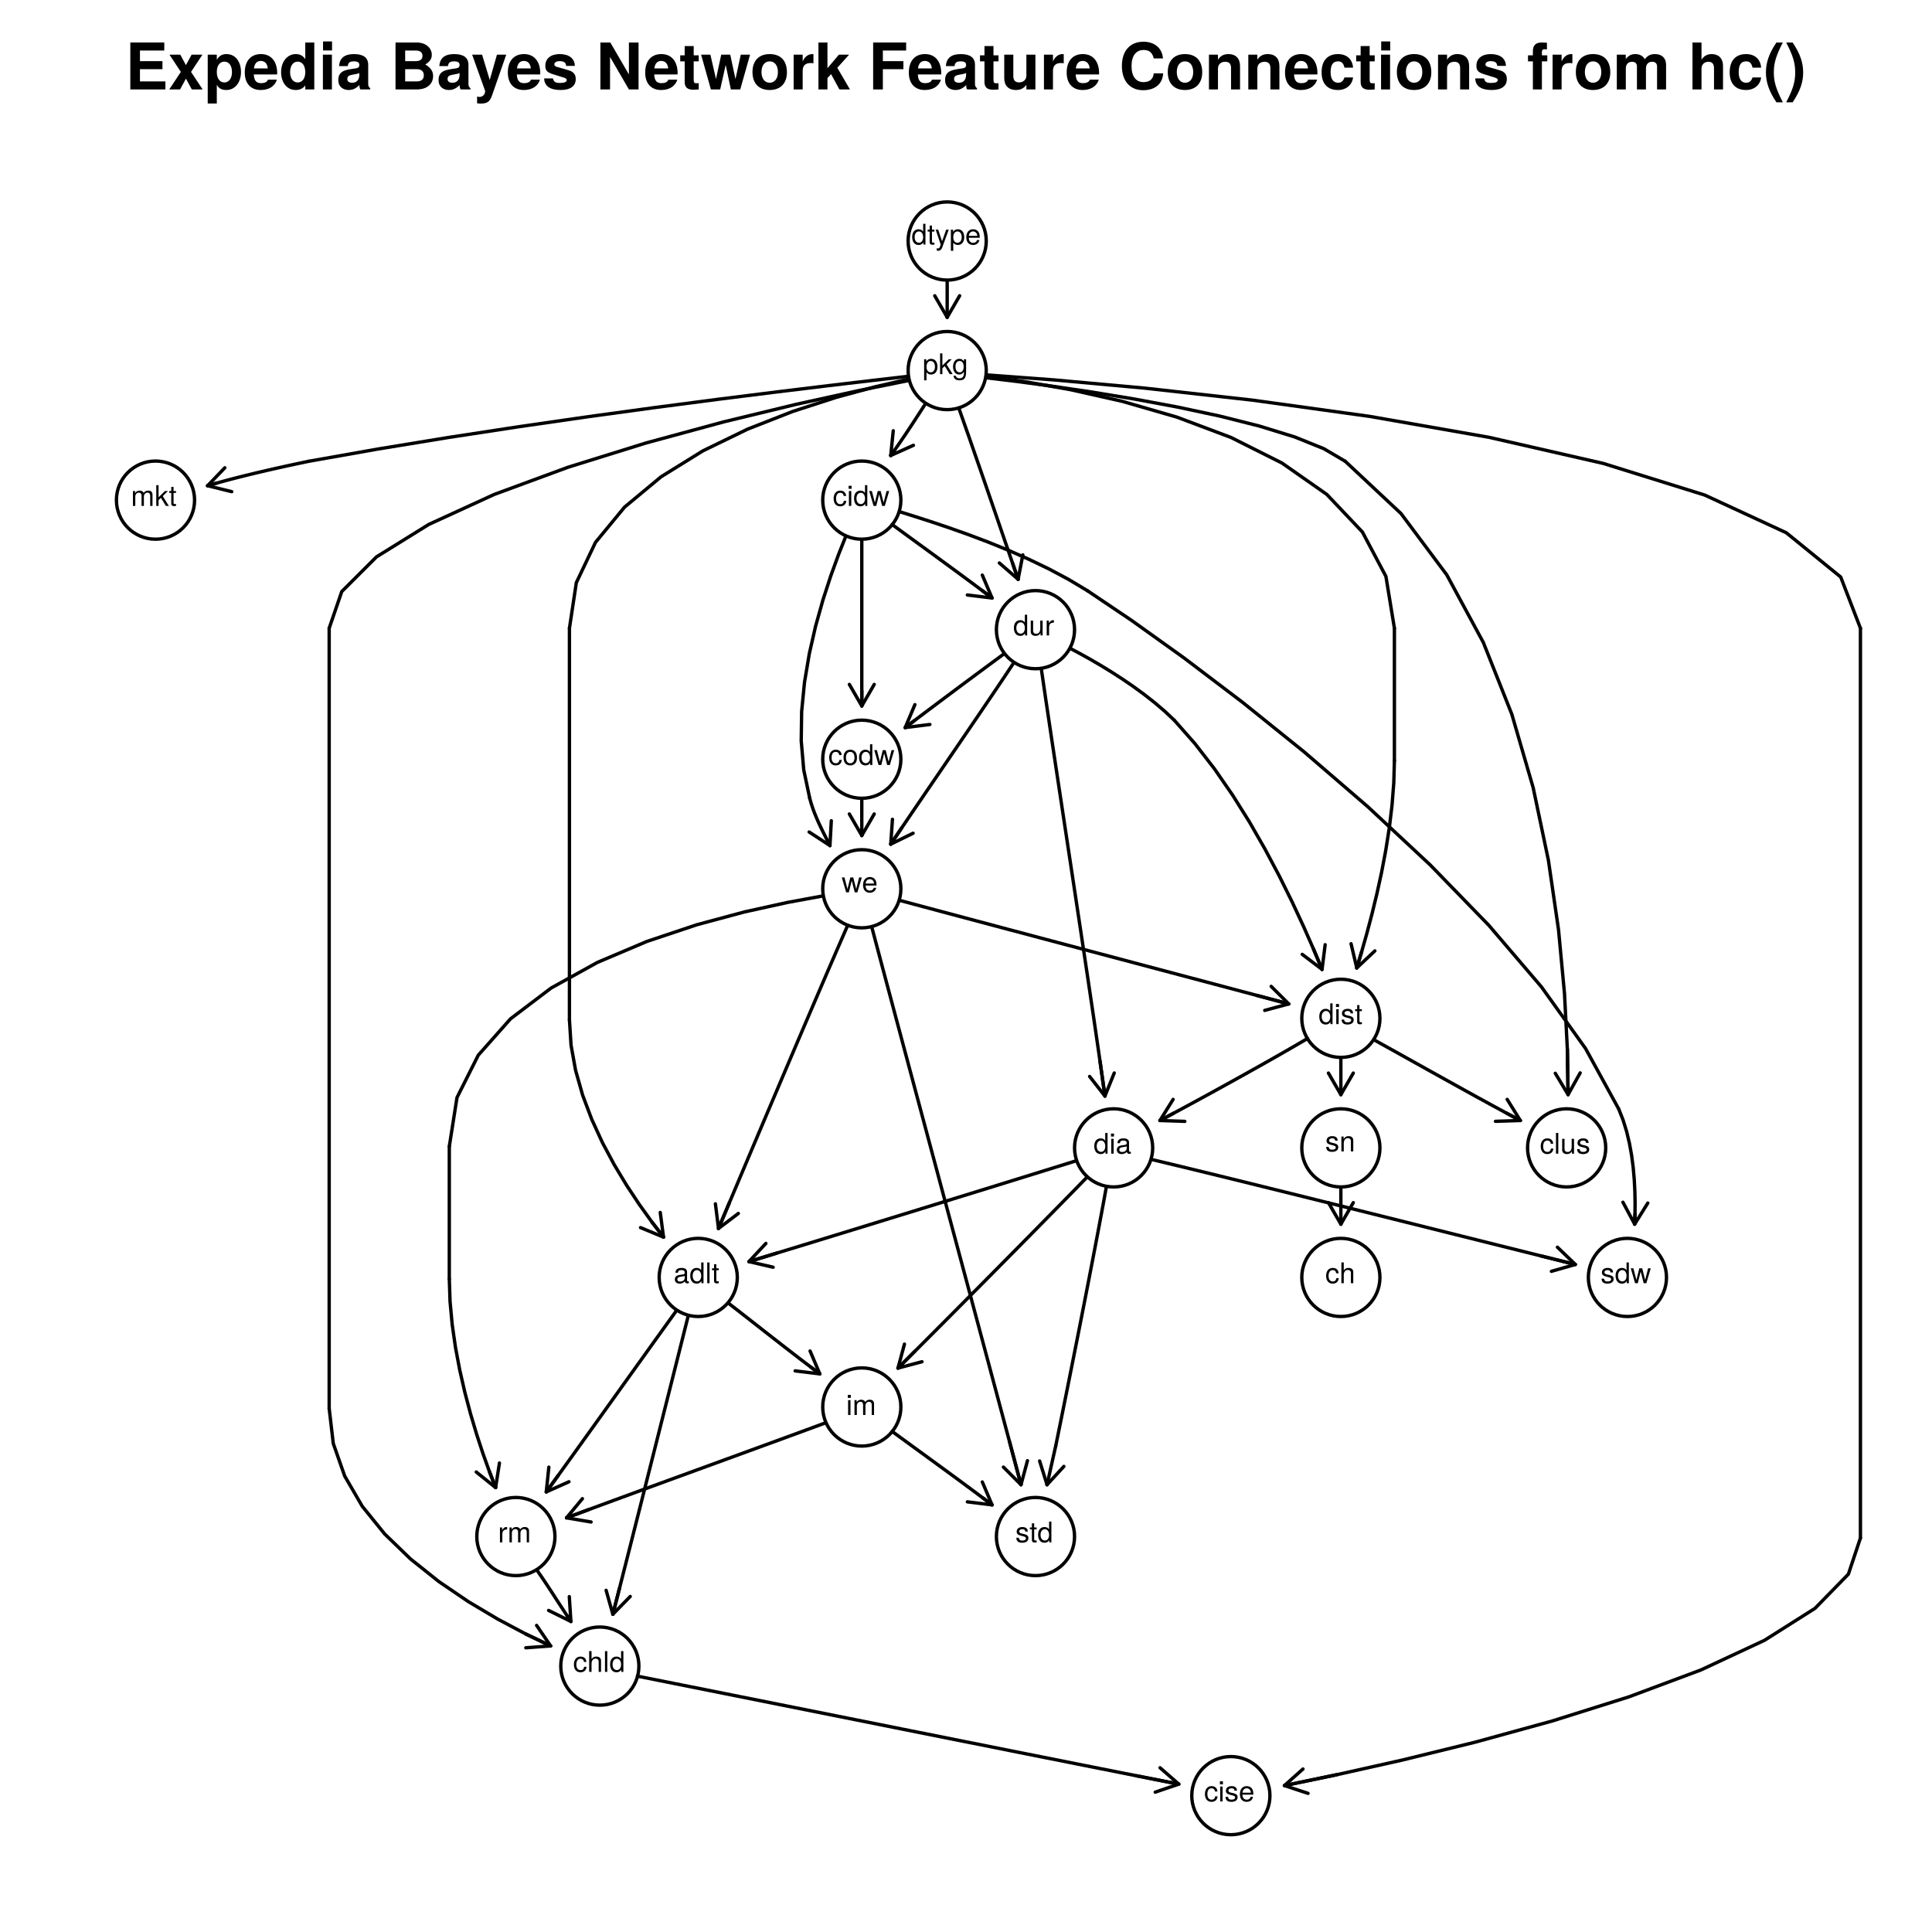 <?xml version="1.0" encoding="UTF-8"?>
<svg xmlns="http://www.w3.org/2000/svg" xmlns:xlink="http://www.w3.org/1999/xlink" width="432pt" height="432pt" viewBox="0 0 432 432" version="1.1">
<defs>
<g>
<symbol overflow="visible" id="glyph0-0">
<path style="stroke:none;" d=""/>
</symbol>
<symbol overflow="visible" id="glyph0-1">
<path style="stroke:none;" d="M 8.984 0 L 8.984 -1.797 L 3.297 -1.797 L 3.297 -4.531 L 8.328 -4.531 L 8.328 -6.328 L 3.297 -6.328 L 3.297 -8.703 L 8.734 -8.703 L 8.734 -10.5 L 1.141 -10.5 L 1.141 0 Z M 8.984 0 "/>
</symbol>
<symbol overflow="visible" id="glyph0-2">
<path style="stroke:none;" d="M 7.703 0 L 5.109 -3.922 L 7.656 -7.781 L 5.234 -7.781 L 3.969 -5.438 L 2.703 -7.781 L 0.281 -7.781 L 2.828 -3.922 L 0.234 0 L 2.656 0 L 3.969 -2.422 L 5.281 0 Z M 7.703 0 "/>
</symbol>
<symbol overflow="visible" id="glyph0-3">
<path style="stroke:none;" d="M 8.266 -3.891 C 8.266 -6.188 7.047 -7.906 5.016 -7.906 C 4.031 -7.906 3.344 -7.484 2.859 -6.625 L 2.859 -7.781 L 0.828 -7.781 L 0.828 3.141 L 2.859 3.141 L 2.859 -1.031 C 3.344 -0.172 4.031 0.125 5.016 0.125 C 6.891 0.125 8.266 -1.531 8.266 -3.891 Z M 6.25 -3.859 C 6.25 -2.453 5.547 -1.562 4.547 -1.562 C 3.547 -1.562 2.859 -2.438 2.859 -3.891 C 2.859 -5.344 3.547 -6.219 4.547 -6.219 C 5.578 -6.219 6.25 -5.344 6.25 -3.859 Z M 6.25 -3.859 "/>
</symbol>
<symbol overflow="visible" id="glyph0-4">
<path style="stroke:none;" d="M 7.562 -3.594 C 7.562 -6.281 6.203 -7.906 3.922 -7.906 C 1.688 -7.906 0.312 -6.391 0.312 -3.781 C 0.312 -1.297 1.672 0.125 3.875 0.125 C 5.625 0.125 7.031 -0.656 7.484 -2.188 L 5.484 -2.188 C 5.312 -1.625 4.688 -1.406 3.953 -1.406 C 3 -1.406 2.391 -1.844 2.328 -3.359 L 7.547 -3.359 Z M 5.453 -4.703 L 2.359 -4.703 C 2.5 -5.781 3 -6.375 3.891 -6.375 C 4.75 -6.375 5.359 -5.812 5.453 -4.703 Z M 5.453 -4.703 "/>
</symbol>
<symbol overflow="visible" id="glyph0-5">
<path style="stroke:none;" d="M 7.844 0 L 7.844 -10.5 L 5.828 -10.5 L 5.828 -6.766 C 5.328 -7.547 4.656 -7.906 3.688 -7.906 C 1.828 -7.906 0.422 -6.219 0.422 -3.875 C 0.422 -1.672 1.625 0.125 3.688 0.125 C 4.656 0.125 5.328 -0.234 5.828 -0.891 L 5.828 0 Z M 5.828 -3.844 C 5.828 -2.438 5.141 -1.562 4.141 -1.562 C 3.125 -1.562 2.438 -2.453 2.438 -3.875 C 2.438 -5.312 3.125 -6.219 4.141 -6.219 C 5.156 -6.219 5.828 -5.328 5.828 -3.844 Z M 5.828 -3.844 "/>
</symbol>
<symbol overflow="visible" id="glyph0-6">
<path style="stroke:none;" d="M 2.984 0 L 2.984 -7.781 L 0.969 -7.781 L 0.969 0 Z M 3.016 -8.719 L 3.016 -10.734 L 1 -10.734 L 1 -8.719 Z M 3.016 -8.719 "/>
</symbol>
<symbol overflow="visible" id="glyph0-7">
<path style="stroke:none;" d="M 7.547 0 L 7.547 -0.25 C 7.188 -0.578 7.094 -0.797 7.094 -1.203 L 7.094 -5.516 C 7.094 -7.109 6 -7.906 3.906 -7.906 C 1.797 -7.906 0.703 -7.016 0.578 -5.219 L 2.516 -5.219 C 2.625 -6.016 2.953 -6.281 3.953 -6.281 C 4.719 -6.281 5.109 -6.016 5.109 -5.5 C 5.109 -4.688 4.516 -4.766 3.5 -4.594 L 2.688 -4.453 C 1.156 -4.172 0.406 -3.516 0.406 -2.109 C 0.406 -0.594 1.469 0.125 2.766 0.125 C 3.625 0.125 4.422 -0.25 5.125 -0.984 C 5.125 -0.578 5.172 -0.234 5.359 0 Z M 5.109 -3.328 C 5.109 -2.156 4.531 -1.5 3.516 -1.5 C 2.844 -1.5 2.422 -1.75 2.422 -2.328 C 2.422 -2.922 2.734 -3.141 3.578 -3.297 L 4.266 -3.422 C 4.797 -3.531 4.891 -3.562 5.109 -3.672 Z M 5.109 -3.328 "/>
</symbol>
<symbol overflow="visible" id="glyph0-8">
<path style="stroke:none;" d=""/>
</symbol>
<symbol overflow="visible" id="glyph0-9">
<path style="stroke:none;" d="M 9.594 -3.031 C 9.594 -4.062 9.031 -4.891 7.844 -5.578 C 8.891 -6.234 9.297 -6.844 9.297 -7.734 C 9.297 -9.219 8.047 -10.5 5.859 -10.5 L 1.188 -10.5 L 1.188 0 L 5.906 0 C 8.359 0 9.594 -1.297 9.594 -3.031 Z M 7.219 -7.5 C 7.219 -6.734 6.688 -6.328 5.688 -6.328 L 3.344 -6.328 L 3.344 -8.703 L 5.688 -8.703 C 6.688 -8.703 7.219 -8.281 7.219 -7.5 Z M 7.516 -3.156 C 7.516 -2.281 6.969 -1.797 5.922 -1.797 L 3.344 -1.797 L 3.344 -4.531 L 5.922 -4.531 C 6.969 -4.531 7.516 -4.047 7.516 -3.156 Z M 7.516 -3.156 "/>
</symbol>
<symbol overflow="visible" id="glyph0-10">
<path style="stroke:none;" d="M 7.75 -7.781 L 5.672 -7.781 L 4.062 -2.125 L 2.344 -7.781 L 0.125 -7.781 L 3.031 0.328 L 3.031 0.375 C 3.031 1.109 2.484 1.672 1.766 1.672 C 1.609 1.672 1.5 1.656 1.234 1.578 L 1.234 3.094 C 1.547 3.141 1.719 3.156 1.953 3.156 C 3.312 3.156 4.016 2.906 4.547 1.422 Z M 7.75 -7.781 "/>
</symbol>
<symbol overflow="visible" id="glyph0-11">
<path style="stroke:none;" d="M 7.484 -2.312 L 7.484 -2.406 C 7.484 -3.297 6.984 -3.969 5.969 -4.266 L 3.422 -5 C 2.859 -5.156 2.703 -5.281 2.703 -5.609 C 2.703 -6.031 3.172 -6.328 3.875 -6.328 C 4.844 -6.328 5.312 -5.984 5.328 -5.266 L 7.281 -5.266 C 7.25 -6.922 5.984 -7.906 3.891 -7.906 C 1.922 -7.906 0.688 -6.922 0.688 -5.312 C 0.688 -4.359 0.953 -3.844 2.391 -3.406 L 4.797 -2.656 C 5.297 -2.5 5.469 -2.328 5.469 -2.125 C 5.469 -1.641 4.906 -1.453 3.969 -1.453 C 3.047 -1.453 2.562 -1.625 2.391 -2.469 L 0.422 -2.469 C 0.469 -0.766 1.734 0.125 4.094 0.125 C 6.281 0.125 7.484 -0.734 7.484 -2.312 Z M 7.484 -2.312 "/>
</symbol>
<symbol overflow="visible" id="glyph0-12">
<path style="stroke:none;" d="M 9.516 0 L 9.516 -10.5 L 7.359 -10.5 L 7.359 -3.359 L 3.203 -10.5 L 0.984 -10.5 L 0.984 0 L 3.141 0 L 3.141 -7.266 L 7.359 0 Z M 9.516 0 "/>
</symbol>
<symbol overflow="visible" id="glyph0-13">
<path style="stroke:none;" d="M 4.344 0 L 4.344 -1.406 C 4.141 -1.391 4.016 -1.375 3.875 -1.375 C 3.344 -1.375 3.219 -1.531 3.219 -2.219 L 3.219 -6.281 L 4.344 -6.281 L 4.344 -7.625 L 3.219 -7.625 L 3.219 -9.703 L 1.203 -9.703 L 1.203 -7.625 L 0.203 -7.625 L 0.203 -6.281 L 1.203 -6.281 L 1.203 -1.672 C 1.203 -0.453 1.844 0.062 3.172 0.062 C 3.609 0.062 3.969 0.016 4.344 0 Z M 4.344 0 "/>
</symbol>
<symbol overflow="visible" id="glyph0-14">
<path style="stroke:none;" d="M 11.031 -7.781 L 8.953 -7.781 L 7.766 -2.328 L 6.594 -7.781 L 4.578 -7.781 L 3.406 -2.328 L 2.156 -7.781 L 0.078 -7.781 L 2.266 0 L 4.344 0 L 5.578 -5.484 L 6.734 0 L 8.828 0 Z M 11.031 -7.781 "/>
</symbol>
<symbol overflow="visible" id="glyph0-15">
<path style="stroke:none;" d="M 8.203 -3.828 C 8.203 -6.469 6.766 -7.906 4.344 -7.906 C 1.953 -7.906 0.5 -6.438 0.5 -3.891 C 0.5 -1.328 1.953 0.125 4.344 0.125 C 6.719 0.125 8.203 -1.344 8.203 -3.828 Z M 6.188 -3.859 C 6.188 -2.406 5.438 -1.5 4.344 -1.5 C 3.25 -1.5 2.516 -2.406 2.516 -3.891 C 2.516 -5.375 3.25 -6.281 4.344 -6.281 C 5.453 -6.281 6.188 -5.391 6.188 -3.859 Z M 6.188 -3.859 "/>
</symbol>
<symbol overflow="visible" id="glyph0-16">
<path style="stroke:none;" d="M 5.328 -5.844 L 5.328 -7.891 C 5.219 -7.906 5.141 -7.906 5.078 -7.906 C 4.156 -7.906 3.359 -7.297 2.922 -6.25 L 2.922 -7.781 L 0.906 -7.781 L 0.906 0 L 2.922 0 L 2.922 -4.141 C 2.922 -5.312 3.516 -5.906 4.703 -5.906 C 4.906 -5.906 5.062 -5.891 5.328 -5.844 Z M 5.328 -5.844 "/>
</symbol>
<symbol overflow="visible" id="glyph0-17">
<path style="stroke:none;" d="M 7.891 0 L 5.062 -4.844 L 7.703 -7.781 L 5.422 -7.781 L 2.859 -4.75 L 2.859 -10.5 L 0.844 -10.5 L 0.844 0 L 2.859 0 L 2.859 -2.547 L 3.672 -3.422 L 5.531 0 Z M 7.891 0 "/>
</symbol>
<symbol overflow="visible" id="glyph0-18">
<path style="stroke:none;" d="M 8.438 -8.703 L 8.438 -10.5 L 1.062 -10.5 L 1.062 0 L 3.234 0 L 3.234 -4.531 L 7.828 -4.531 L 7.828 -6.328 L 3.234 -6.328 L 3.234 -8.703 Z M 8.438 -8.703 "/>
</symbol>
<symbol overflow="visible" id="glyph0-19">
<path style="stroke:none;" d="M 7.797 0 L 7.797 -7.781 L 5.781 -7.781 L 5.781 -3.109 C 5.781 -2.188 5.125 -1.578 4.156 -1.578 C 3.281 -1.578 2.859 -2.047 2.859 -2.984 L 2.859 -7.781 L 0.828 -7.781 L 0.828 -2.562 C 0.828 -0.844 1.781 0.125 3.438 0.125 C 4.5 0.125 5.203 -0.266 5.781 -1.016 L 5.781 0 Z M 7.797 0 "/>
</symbol>
<symbol overflow="visible" id="glyph0-20">
<path style="stroke:none;" d="M 9.875 -3.594 L 7.766 -3.594 C 7.641 -2.25 6.781 -1.641 5.453 -1.641 C 3.781 -1.641 2.797 -2.922 2.797 -5.219 C 2.797 -7.531 3.812 -8.828 5.516 -8.828 C 6.688 -8.828 7.453 -8.297 7.766 -6.938 L 9.828 -6.938 C 9.641 -9.359 7.812 -10.672 5.453 -10.672 C 2.484 -10.672 0.641 -8.641 0.641 -5.25 C 0.641 -1.875 2.469 0.172 5.391 0.172 C 8 0.172 9.734 -1.188 9.875 -3.594 Z M 9.875 -3.594 "/>
</symbol>
<symbol overflow="visible" id="glyph0-21">
<path style="stroke:none;" d="M 7.859 0 L 7.859 -5.219 C 7.859 -6.922 6.922 -7.906 5.266 -7.906 C 4.203 -7.906 3.5 -7.516 2.922 -6.656 L 2.922 -7.781 L 0.906 -7.781 L 0.906 0 L 2.922 0 L 2.922 -4.672 C 2.922 -5.594 3.578 -6.188 4.547 -6.188 C 5.422 -6.188 5.844 -5.719 5.844 -4.797 L 5.844 0 Z M 7.859 0 "/>
</symbol>
<symbol overflow="visible" id="glyph0-22">
<path style="stroke:none;" d="M 7.516 -2.688 L 5.594 -2.688 C 5.328 -1.891 4.922 -1.5 4.156 -1.5 C 3.125 -1.5 2.5 -2.312 2.5 -3.828 C 2.5 -5.266 2.875 -6.281 4.156 -6.281 C 4.969 -6.281 5.359 -5.891 5.594 -4.875 L 7.516 -4.875 C 7.375 -6.766 6.109 -7.906 4.156 -7.906 C 1.844 -7.906 0.484 -6.484 0.484 -3.828 C 0.484 -1.266 1.828 0.125 4.141 0.125 C 6.016 0.125 7.328 -1.031 7.516 -2.688 Z M 7.516 -2.688 "/>
</symbol>
<symbol overflow="visible" id="glyph0-23">
<path style="stroke:none;" d="M 4.516 -6.281 L 4.516 -7.625 L 3.312 -7.625 L 3.312 -8.391 C 3.312 -8.781 3.484 -8.984 3.859 -8.984 C 4.031 -8.984 4.266 -8.969 4.438 -8.953 L 4.438 -10.453 C 4.062 -10.484 3.562 -10.5 3.281 -10.5 C 1.938 -10.5 1.297 -9.875 1.297 -8.562 L 1.297 -7.625 L 0.203 -7.625 L 0.203 -6.281 L 1.297 -6.281 L 1.297 0 L 3.312 0 L 3.312 -6.281 Z M 4.516 -6.281 "/>
</symbol>
<symbol overflow="visible" id="glyph0-24">
<path style="stroke:none;" d="M 11.875 0 L 11.875 -5.5 C 11.875 -7.016 10.953 -7.906 9.391 -7.906 C 8.406 -7.906 7.719 -7.562 7.109 -6.75 C 6.734 -7.484 5.969 -7.906 5 -7.906 C 4.109 -7.906 3.531 -7.609 2.859 -6.812 L 2.859 -7.781 L 0.859 -7.781 L 0.859 0 L 2.875 0 L 2.875 -4.672 C 2.875 -5.625 3.406 -6.188 4.266 -6.188 C 4.938 -6.188 5.359 -5.812 5.359 -5.188 L 5.359 0 L 7.375 0 L 7.375 -4.672 C 7.375 -5.625 7.891 -6.188 8.766 -6.188 C 9.438 -6.188 9.859 -5.812 9.859 -5.188 L 9.859 0 Z M 11.875 0 "/>
</symbol>
<symbol overflow="visible" id="glyph0-25">
<path style="stroke:none;" d="M 7.797 0 L 7.797 -5.219 C 7.797 -7.031 6.734 -7.906 5.266 -7.906 C 4.266 -7.906 3.547 -7.5 2.984 -6.656 L 2.984 -10.5 L 0.969 -10.5 L 0.969 0 L 2.984 0 L 2.984 -4.672 C 2.984 -5.562 3.625 -6.188 4.531 -6.188 C 5.266 -6.188 5.781 -5.812 5.781 -4.75 L 5.781 0 Z M 7.797 0 "/>
</symbol>
<symbol overflow="visible" id="glyph0-26">
<path style="stroke:none;" d="M 4.359 2.875 C 2.844 -0.094 2.344 -1.703 2.344 -3.812 C 2.344 -5.922 2.844 -7.562 4.359 -10.5 L 2.922 -10.5 C 1.266 -8.016 0.578 -6.016 0.578 -3.812 C 0.578 -1.594 1.266 0.391 2.922 2.875 Z M 4.359 2.875 "/>
</symbol>
<symbol overflow="visible" id="glyph0-27">
<path style="stroke:none;" d="M 4.109 -3.797 C 4.109 -6.016 3.422 -8.016 1.75 -10.5 L 0.312 -10.5 C 1.844 -7.531 2.328 -5.922 2.328 -3.797 C 2.328 -1.703 1.844 -0.062 0.312 2.875 L 1.75 2.875 C 3.422 0.391 4.109 -1.594 4.109 -3.797 Z M 4.109 -3.797 "/>
</symbol>
<symbol overflow="visible" id="glyph1-0">
<path style="stroke:none;" d=""/>
</symbol>
<symbol overflow="visible" id="glyph1-1">
<path style="stroke:none;" d="M 2.922 -0.938 C 2.922 -1.438 2.641 -1.672 1.984 -1.844 L 1.469 -1.953 C 1.031 -2.062 0.859 -2.203 0.859 -2.438 C 0.859 -2.734 1.125 -2.938 1.562 -2.938 C 1.984 -2.938 2.219 -2.75 2.219 -2.406 L 2.781 -2.406 C 2.781 -3.062 2.344 -3.422 1.578 -3.422 C 0.797 -3.422 0.297 -3.031 0.297 -2.406 C 0.297 -1.891 0.562 -1.641 1.359 -1.453 L 1.844 -1.328 C 2.219 -1.234 2.359 -1.125 2.359 -0.891 C 2.359 -0.578 2.047 -0.391 1.594 -0.391 C 1.109 -0.391 0.844 -0.516 0.781 -1.016 L 0.219 -1.016 C 0.234 -0.25 0.672 0.094 1.547 0.094 C 2.391 0.094 2.922 -0.297 2.922 -0.938 Z M 2.922 -0.938 "/>
</symbol>
<symbol overflow="visible" id="glyph1-2">
<path style="stroke:none;" d="M 3.094 0 L 3.094 -2.516 C 3.094 -3.078 2.688 -3.422 2.047 -3.422 C 1.547 -3.422 1.234 -3.234 0.938 -2.766 L 0.938 -3.328 L 0.438 -3.328 L 0.438 0 L 0.969 0 L 0.969 -1.844 C 0.969 -2.516 1.344 -2.969 1.875 -2.969 C 2.297 -2.969 2.562 -2.703 2.562 -2.312 L 2.562 0 Z M 3.094 0 "/>
</symbol>
<symbol overflow="visible" id="glyph1-3">
<path style="stroke:none;" d="M 3.141 0 L 3.141 -4.641 L 2.625 -4.641 L 2.625 -2.906 C 2.391 -3.25 2.047 -3.422 1.594 -3.422 C 0.734 -3.422 0.172 -2.766 0.172 -1.703 C 0.172 -0.578 0.719 0.094 1.609 0.094 C 2.078 0.094 2.391 -0.078 2.672 -0.484 L 2.672 0 Z M 2.625 -1.656 C 2.625 -0.891 2.25 -0.406 1.688 -0.406 C 1.109 -0.406 0.719 -0.891 0.719 -1.672 C 0.719 -2.438 1.109 -2.938 1.688 -2.938 C 2.25 -2.938 2.625 -2.422 2.625 -1.656 Z M 2.625 -1.656 "/>
</symbol>
<symbol overflow="visible" id="glyph1-4">
<path style="stroke:none;" d="M 1.609 0 L 1.609 -0.438 C 1.547 -0.422 1.469 -0.422 1.359 -0.422 C 1.125 -0.422 1.062 -0.484 1.062 -0.719 L 1.062 -2.906 L 1.609 -2.906 L 1.609 -3.328 L 1.062 -3.328 L 1.062 -4.25 L 0.547 -4.25 L 0.547 -3.328 L 0.094 -3.328 L 0.094 -2.906 L 0.547 -2.906 L 0.547 -0.484 C 0.547 -0.141 0.766 0.047 1.188 0.047 C 1.312 0.047 1.438 0.031 1.609 0 Z M 1.609 0 "/>
</symbol>
<symbol overflow="visible" id="glyph1-5">
<path style="stroke:none;" d="M 3.047 -3.328 L 2.469 -3.328 L 1.547 -0.734 L 0.688 -3.328 L 0.125 -3.328 L 1.25 0.016 L 1.047 0.547 C 0.953 0.781 0.859 0.859 0.625 0.859 C 0.547 0.859 0.453 0.859 0.344 0.828 L 0.344 1.297 C 0.453 1.359 0.562 1.391 0.703 1.391 C 1.078 1.391 1.375 1.172 1.562 0.703 Z M 3.047 -3.328 "/>
</symbol>
<symbol overflow="visible" id="glyph1-6">
<path style="stroke:none;" d="M 3.328 -1.641 C 3.328 -2.75 2.781 -3.422 1.891 -3.422 C 1.438 -3.422 1.078 -3.219 0.828 -2.828 L 0.828 -3.328 L 0.344 -3.328 L 0.344 1.391 L 0.875 1.391 L 0.875 -0.406 C 1.156 -0.062 1.469 0.094 1.906 0.094 C 2.766 0.094 3.328 -0.578 3.328 -1.641 Z M 2.766 -1.641 C 2.766 -0.891 2.391 -0.406 1.812 -0.406 C 1.25 -0.406 0.875 -0.859 0.875 -1.641 C 0.875 -2.422 1.25 -2.938 1.812 -2.938 C 2.391 -2.938 2.766 -2.438 2.766 -1.641 Z M 2.766 -1.641 "/>
</symbol>
<symbol overflow="visible" id="glyph1-7">
<path style="stroke:none;" d="M 3.266 -1.516 C 3.266 -2 3.219 -2.297 3.125 -2.547 C 2.906 -3.094 2.406 -3.422 1.781 -3.422 C 0.859 -3.422 0.25 -2.734 0.25 -1.641 C 0.25 -0.547 0.828 0.094 1.766 0.094 C 2.531 0.094 3.062 -0.344 3.188 -1.016 L 2.656 -1.016 C 2.516 -0.578 2.219 -0.391 1.781 -0.391 C 1.234 -0.391 0.828 -0.75 0.812 -1.516 Z M 2.703 -1.984 C 2.703 -1.984 2.703 -1.953 2.688 -1.953 L 0.828 -1.953 C 0.859 -2.531 1.234 -2.938 1.781 -2.938 C 2.297 -2.938 2.703 -2.5 2.703 -1.984 Z M 2.703 -1.984 "/>
</symbol>
<symbol overflow="visible" id="glyph1-8">
<path style="stroke:none;" d="M 0.969 0 L 0.969 -3.328 L 0.438 -3.328 L 0.438 0 Z M 1.047 -3.828 L 1.047 -4.5 L 0.375 -4.5 L 0.375 -3.828 Z M 1.047 -3.828 "/>
</symbol>
<symbol overflow="visible" id="glyph1-9">
<path style="stroke:none;" d="M 4.828 0 L 4.828 -2.5 C 4.828 -3.094 4.5 -3.422 3.875 -3.422 C 3.438 -3.422 3.172 -3.297 2.859 -2.922 C 2.656 -3.281 2.391 -3.422 1.953 -3.422 C 1.516 -3.422 1.219 -3.266 0.938 -2.859 L 0.938 -3.328 L 0.453 -3.328 L 0.453 0 L 0.984 0 L 0.984 -2.094 C 0.984 -2.578 1.328 -2.969 1.766 -2.969 C 2.156 -2.969 2.375 -2.719 2.375 -2.297 L 2.375 0 L 2.906 0 L 2.906 -2.094 C 2.906 -2.578 3.266 -2.969 3.688 -2.969 C 4.078 -2.969 4.312 -2.719 4.312 -2.297 L 4.312 0 Z M 4.828 0 "/>
</symbol>
<symbol overflow="visible" id="glyph1-10">
<path style="stroke:none;" d="M 3.188 0 L 1.828 -2.188 L 2.984 -3.328 L 2.312 -3.328 L 0.891 -1.922 L 0.891 -4.641 L 0.375 -4.641 L 0.375 0 L 0.891 0 L 0.891 -1.297 L 1.406 -1.812 L 2.531 0 Z M 3.188 0 "/>
</symbol>
<symbol overflow="visible" id="glyph1-11">
<path style="stroke:none;" d="M 3.109 -0.547 L 3.109 -3.328 L 2.625 -3.328 L 2.625 -2.844 C 2.359 -3.25 2.031 -3.422 1.609 -3.422 C 0.75 -3.422 0.188 -2.719 0.188 -1.641 C 0.188 -0.578 0.781 0.094 1.562 0.094 C 1.984 0.094 2.266 -0.078 2.625 -0.5 L 2.625 -0.281 C 2.625 0.609 2.25 0.938 1.641 0.938 C 1.219 0.938 0.891 0.781 0.828 0.375 L 0.297 0.375 C 0.344 1.016 0.844 1.391 1.625 1.391 C 2.672 1.391 3.109 0.922 3.109 -0.547 Z M 2.562 -1.641 C 2.562 -0.859 2.219 -0.391 1.672 -0.391 C 1.094 -0.391 0.734 -0.859 0.734 -1.672 C 0.734 -2.469 1.094 -2.938 1.656 -2.938 C 2.234 -2.938 2.562 -2.453 2.562 -1.641 Z M 2.562 -1.641 "/>
</symbol>
<symbol overflow="visible" id="glyph1-12">
<path style="stroke:none;" d="M 3.031 -1.141 L 2.5 -1.141 C 2.406 -0.609 2.141 -0.391 1.688 -0.391 C 1.094 -0.391 0.75 -0.844 0.75 -1.641 C 0.75 -2.469 1.094 -2.938 1.672 -2.938 C 2.125 -2.938 2.391 -2.672 2.469 -2.219 L 3 -2.219 C 2.938 -3.031 2.422 -3.422 1.672 -3.422 C 0.781 -3.422 0.203 -2.734 0.203 -1.641 C 0.203 -0.562 0.766 0.094 1.672 0.094 C 2.469 0.094 2.969 -0.375 3.031 -1.141 Z M 3.031 -1.141 "/>
</symbol>
<symbol overflow="visible" id="glyph1-13">
<path style="stroke:none;" d="M 3.094 0 L 3.094 -2.516 C 3.094 -3.078 2.688 -3.422 2.047 -3.422 C 1.578 -3.422 1.281 -3.281 0.969 -2.875 L 0.969 -4.641 L 0.438 -4.641 L 0.438 0 L 0.969 0 L 0.969 -1.844 C 0.969 -2.516 1.328 -2.969 1.875 -2.969 C 2.25 -2.969 2.562 -2.75 2.562 -2.312 L 2.562 0 Z M 3.094 0 "/>
</symbol>
<symbol overflow="visible" id="glyph1-14">
<path style="stroke:none;" d="M 3.406 -0.016 L 3.406 -0.406 C 3.344 -0.406 3.312 -0.406 3.281 -0.406 C 3.109 -0.406 3 -0.5 3 -0.656 L 3 -2.516 C 3 -3.109 2.562 -3.422 1.75 -3.422 C 0.938 -3.422 0.438 -3.109 0.406 -2.344 L 0.953 -2.344 C 0.984 -2.75 1.234 -2.938 1.734 -2.938 C 2.203 -2.938 2.469 -2.766 2.469 -2.438 L 2.469 -2.297 C 2.469 -2.078 2.344 -1.984 1.922 -1.938 C 1.172 -1.844 1.062 -1.812 0.859 -1.734 C 0.469 -1.578 0.266 -1.266 0.266 -0.859 C 0.266 -0.266 0.688 0.094 1.359 0.094 C 1.781 0.094 2.203 -0.078 2.5 -0.391 C 2.547 -0.141 2.781 0.047 3.047 0.047 C 3.141 0.047 3.234 0.031 3.406 -0.016 Z M 2.469 -1.156 C 2.469 -0.672 1.984 -0.375 1.469 -0.375 C 1.062 -0.375 0.828 -0.516 0.828 -0.875 C 0.828 -1.234 1.062 -1.375 1.625 -1.469 C 2.188 -1.531 2.297 -1.562 2.469 -1.641 Z M 2.469 -1.156 "/>
</symbol>
<symbol overflow="visible" id="glyph1-15">
<path style="stroke:none;" d="M 0.953 0 L 0.953 -4.641 L 0.438 -4.641 L 0.438 0 Z M 0.953 0 "/>
</symbol>
<symbol overflow="visible" id="glyph1-16">
<path style="stroke:none;" d="M 2.047 -2.875 L 2.047 -3.406 C 1.953 -3.422 1.906 -3.422 1.844 -3.422 C 1.5 -3.422 1.234 -3.219 0.922 -2.734 L 0.922 -3.328 L 0.438 -3.328 L 0.438 0 L 0.969 0 L 0.969 -1.734 C 0.969 -2.484 1.219 -2.859 2.047 -2.875 Z M 2.047 -2.875 "/>
</symbol>
<symbol overflow="visible" id="glyph1-17">
<path style="stroke:none;" d="M 3.062 0 L 3.062 -3.328 L 2.531 -3.328 L 2.531 -1.5 C 2.531 -0.812 2.188 -0.375 1.625 -0.375 C 1.203 -0.375 0.938 -0.625 0.938 -1.031 L 0.938 -3.328 L 0.406 -3.328 L 0.406 -0.812 C 0.406 -0.266 0.828 0.094 1.469 0.094 C 1.969 0.094 2.281 -0.078 2.594 -0.516 L 2.594 0 Z M 3.062 0 "/>
</symbol>
<symbol overflow="visible" id="glyph1-18">
<path style="stroke:none;" d="M 4.5 -3.328 L 3.906 -3.328 L 3.25 -0.734 L 2.594 -3.328 L 1.938 -3.328 L 1.297 -0.734 L 0.625 -3.328 L 0.031 -3.328 L 1 0 L 1.609 0 L 2.25 -2.609 L 2.922 0 L 3.516 0 Z M 4.5 -3.328 "/>
</symbol>
<symbol overflow="visible" id="glyph1-19">
<path style="stroke:none;" d="M 3.25 -1.641 C 3.25 -2.797 2.688 -3.422 1.734 -3.422 C 0.797 -3.422 0.234 -2.781 0.234 -1.672 C 0.234 -0.547 0.781 0.094 1.734 0.094 C 2.672 0.094 3.25 -0.547 3.25 -1.641 Z M 2.688 -1.641 C 2.688 -0.859 2.328 -0.391 1.734 -0.391 C 1.141 -0.391 0.781 -0.859 0.781 -1.672 C 0.781 -2.469 1.141 -2.938 1.734 -2.938 C 2.328 -2.938 2.688 -2.469 2.688 -1.641 Z M 2.688 -1.641 "/>
</symbol>
</g>
</defs>
<g id="surface822">
<rect x="0" y="0" width="432" height="432" style="fill:rgb(100%,100%,100%);fill-opacity:1;stroke:none;"/>
<g style="fill:rgb(0%,0%,0%);fill-opacity:1;">
  <use xlink:href="#glyph0-1" x="28" y="20"/>
  <use xlink:href="#glyph0-2" x="37.609" y="20"/>
  <use xlink:href="#glyph0-3" x="45.619" y="20"/>
  <use xlink:href="#glyph0-4" x="54.421" y="20"/>
  <use xlink:href="#glyph0-5" x="62.431" y="20"/>
  <use xlink:href="#glyph0-6" x="71.232" y="20"/>
  <use xlink:href="#glyph0-7" x="75.237" y="20"/>
  <use xlink:href="#glyph0-8" x="83.247" y="20"/>
  <use xlink:href="#glyph0-9" x="87.252" y="20"/>
  <use xlink:href="#glyph0-7" x="97.653" y="20"/>
  <use xlink:href="#glyph0-10" x="105.447" y="20"/>
  <use xlink:href="#glyph0-4" x="113.241" y="20"/>
  <use xlink:href="#glyph0-11" x="121.251" y="20"/>
  <use xlink:href="#glyph0-8" x="129.261" y="20"/>
  <use xlink:href="#glyph0-12" x="133.266" y="20"/>
  <use xlink:href="#glyph0-4" x="143.955" y="20"/>
  <use xlink:href="#glyph0-13" x="151.894" y="20"/>
  <use xlink:href="#glyph0-14" x="156.69" y="20"/>
  <use xlink:href="#glyph0-15" x="167.755" y="20"/>
  <use xlink:href="#glyph0-16" x="176.557" y="20"/>
  <use xlink:href="#glyph0-17" x="182.161" y="20"/>
  <use xlink:href="#glyph0-8" x="190.171" y="20"/>
  <use xlink:href="#glyph0-18" x="194.176" y="20"/>
  <use xlink:href="#glyph0-4" x="202.906" y="20"/>
  <use xlink:href="#glyph0-7" x="210.916" y="20"/>
  <use xlink:href="#glyph0-13" x="218.926" y="20"/>
  <use xlink:href="#glyph0-19" x="223.723" y="20"/>
  <use xlink:href="#glyph0-16" x="232.524" y="20"/>
  <use xlink:href="#glyph0-4" x="238.2" y="20"/>
  <use xlink:href="#glyph0-8" x="246.21" y="20"/>
  <use xlink:href="#glyph0-20" x="250.215" y="20"/>
  <use xlink:href="#glyph0-15" x="260.616" y="20"/>
  <use xlink:href="#glyph0-21" x="269.418" y="20"/>
  <use xlink:href="#glyph0-21" x="278.22" y="20"/>
  <use xlink:href="#glyph0-4" x="287.021" y="20"/>
  <use xlink:href="#glyph0-22" x="295.031" y="20"/>
  <use xlink:href="#glyph0-13" x="303.041" y="20"/>
  <use xlink:href="#glyph0-6" x="307.838" y="20"/>
  <use xlink:href="#glyph0-15" x="311.843" y="20"/>
  <use xlink:href="#glyph0-21" x="320.645" y="20"/>
  <use xlink:href="#glyph0-11" x="329.446" y="20"/>
  <use xlink:href="#glyph0-8" x="337.456" y="20"/>
  <use xlink:href="#glyph0-23" x="341.461" y="20"/>
  <use xlink:href="#glyph0-16" x="346.258" y="20"/>
  <use xlink:href="#glyph0-15" x="351.862" y="20"/>
  <use xlink:href="#glyph0-24" x="360.664" y="20"/>
  <use xlink:href="#glyph0-8" x="373.471" y="20"/>
  <use xlink:href="#glyph0-25" x="377.476" y="20"/>
  <use xlink:href="#glyph0-22" x="386.277" y="20"/>
  <use xlink:href="#glyph0-26" x="394.287" y="20"/>
  <use xlink:href="#glyph0-27" x="399.084" y="20"/>
</g>
<path style="fill:none;stroke-width:0.75;stroke-linecap:round;stroke-linejoin:round;stroke:rgb(0%,0%,0%);stroke-opacity:1;stroke-miterlimit:10;" d="M 308.555 256.668 C 308.555 261.492 304.645 265.406 299.82 265.406 C 294.992 265.406 291.082 261.492 291.082 256.668 C 291.082 251.844 294.992 247.93 299.82 247.93 C 304.645 247.93 308.555 251.844 308.555 256.668 "/>
<g style="fill:rgb(0%,0%,0%);fill-opacity:1;">
  <use xlink:href="#glyph1-1" x="296.32" y="257.463"/>
  <use xlink:href="#glyph1-2" x="299.5" y="257.463"/>
</g>
<path style="fill:none;stroke-width:0.75;stroke-linecap:round;stroke-linejoin:round;stroke:rgb(0%,0%,0%);stroke-opacity:1;stroke-miterlimit:10;" d="M 220.531 53.891 C 220.531 58.715 216.617 62.629 211.793 62.629 C 206.969 62.629 203.055 58.715 203.055 53.891 C 203.055 49.066 206.969 45.152 211.793 45.152 C 216.617 45.152 220.531 49.066 220.531 53.891 "/>
<g style="fill:rgb(0%,0%,0%);fill-opacity:1;">
  <use xlink:href="#glyph1-3" x="203.793" y="54.686"/>
  <use xlink:href="#glyph1-4" x="207.329" y="54.686"/>
  <use xlink:href="#glyph1-5" x="209.097" y="54.686"/>
  <use xlink:href="#glyph1-6" x="212.276" y="54.686"/>
  <use xlink:href="#glyph1-7" x="215.812" y="54.686"/>
</g>
<path style="fill:none;stroke-width:0.75;stroke-linecap:round;stroke-linejoin:round;stroke:rgb(0%,0%,0%);stroke-opacity:1;stroke-miterlimit:10;" d="M 201.438 314.605 C 201.438 319.43 197.523 323.344 192.699 323.344 C 187.875 323.344 183.961 319.43 183.961 314.605 C 183.961 309.777 187.875 305.867 192.699 305.867 C 197.523 305.867 201.438 309.777 201.438 314.605 "/>
<g style="fill:rgb(0%,0%,0%);fill-opacity:1;">
  <use xlink:href="#glyph1-8" x="189.199" y="316.4"/>
  <use xlink:href="#glyph1-9" x="190.611" y="316.4"/>
</g>
<path style="fill:none;stroke-width:0.75;stroke-linecap:round;stroke-linejoin:round;stroke:rgb(0%,0%,0%);stroke-opacity:1;stroke-miterlimit:10;" d="M 220.531 82.859 C 220.531 87.684 216.617 91.598 211.793 91.598 C 206.969 91.598 203.055 87.684 203.055 82.859 C 203.055 78.031 206.969 74.121 211.793 74.121 C 216.617 74.121 220.531 78.031 220.531 82.859 "/>
<g style="fill:rgb(0%,0%,0%);fill-opacity:1;">
  <use xlink:href="#glyph1-6" x="206.293" y="83.654"/>
  <use xlink:href="#glyph1-10" x="209.829" y="83.654"/>
  <use xlink:href="#glyph1-11" x="212.914" y="83.654"/>
</g>
<path style="fill:none;stroke-width:0.75;stroke-linecap:round;stroke-linejoin:round;stroke:rgb(0%,0%,0%);stroke-opacity:1;stroke-miterlimit:10;" d="M 308.555 285.637 C 308.555 290.461 304.645 294.375 299.82 294.375 C 294.992 294.375 291.082 290.461 291.082 285.637 C 291.082 280.812 294.992 276.898 299.82 276.898 C 304.645 276.898 308.555 280.812 308.555 285.637 "/>
<g style="fill:rgb(0%,0%,0%);fill-opacity:1;">
  <use xlink:href="#glyph1-12" x="296.32" y="286.932"/>
  <use xlink:href="#glyph1-13" x="299.5" y="286.932"/>
</g>
<path style="fill:none;stroke-width:0.75;stroke-linecap:round;stroke-linejoin:round;stroke:rgb(0%,0%,0%);stroke-opacity:1;stroke-miterlimit:10;" d="M 43.508 111.828 C 43.508 116.652 39.598 120.566 34.77 120.566 C 29.945 120.566 26.031 116.652 26.031 111.828 C 26.031 107 29.945 103.09 34.77 103.09 C 39.598 103.09 43.508 107 43.508 111.828 "/>
<g style="fill:rgb(0%,0%,0%);fill-opacity:1;">
  <use xlink:href="#glyph1-9" x="29.27" y="113.123"/>
  <use xlink:href="#glyph1-10" x="34.566" y="113.123"/>
  <use xlink:href="#glyph1-4" x="37.746" y="113.123"/>
</g>
<path style="fill:none;stroke-width:0.75;stroke-linecap:round;stroke-linejoin:round;stroke:rgb(0%,0%,0%);stroke-opacity:1;stroke-miterlimit:10;" d="M 164.867 285.637 C 164.867 290.461 160.957 294.375 156.129 294.375 C 151.305 294.375 147.391 290.461 147.391 285.637 C 147.391 280.812 151.305 276.898 156.129 276.898 C 160.957 276.898 164.867 280.812 164.867 285.637 "/>
<g style="fill:rgb(0%,0%,0%);fill-opacity:1;">
  <use xlink:href="#glyph1-14" x="150.629" y="286.932"/>
  <use xlink:href="#glyph1-3" x="154.165" y="286.932"/>
  <use xlink:href="#glyph1-15" x="157.701" y="286.932"/>
  <use xlink:href="#glyph1-4" x="159.113" y="286.932"/>
</g>
<path style="fill:none;stroke-width:0.75;stroke-linecap:round;stroke-linejoin:round;stroke:rgb(0%,0%,0%);stroke-opacity:1;stroke-miterlimit:10;" d="M 142.859 372.543 C 142.859 377.367 138.949 381.277 134.121 381.277 C 129.297 381.277 125.387 377.367 125.387 372.543 C 125.387 367.715 129.297 363.805 134.121 363.805 C 138.949 363.805 142.859 367.715 142.859 372.543 "/>
<g style="fill:rgb(0%,0%,0%);fill-opacity:1;">
  <use xlink:href="#glyph1-12" x="128.121" y="373.838"/>
  <use xlink:href="#glyph1-13" x="131.301" y="373.838"/>
  <use xlink:href="#glyph1-15" x="134.837" y="373.838"/>
  <use xlink:href="#glyph1-3" x="136.249" y="373.838"/>
</g>
<path style="fill:none;stroke-width:0.75;stroke-linecap:round;stroke-linejoin:round;stroke:rgb(0%,0%,0%);stroke-opacity:1;stroke-miterlimit:10;" d="M 124.09 343.574 C 124.09 348.398 120.18 352.312 115.352 352.312 C 110.527 352.312 106.613 348.398 106.613 343.574 C 106.613 338.746 110.527 334.836 115.352 334.836 C 120.18 334.836 124.09 338.746 124.09 343.574 "/>
<g style="fill:rgb(0%,0%,0%);fill-opacity:1;">
  <use xlink:href="#glyph1-16" x="111.352" y="344.869"/>
  <use xlink:href="#glyph1-9" x="113.469" y="344.869"/>
</g>
<path style="fill:none;stroke-width:0.75;stroke-linecap:round;stroke-linejoin:round;stroke:rgb(0%,0%,0%);stroke-opacity:1;stroke-miterlimit:10;" d="M 240.273 140.797 C 240.273 145.621 236.359 149.531 231.535 149.531 C 226.707 149.531 222.797 145.621 222.797 140.797 C 222.797 135.969 226.707 132.059 231.535 132.059 C 236.359 132.059 240.273 135.969 240.273 140.797 "/>
<g style="fill:rgb(0%,0%,0%);fill-opacity:1;">
  <use xlink:href="#glyph1-3" x="226.535" y="142.092"/>
  <use xlink:href="#glyph1-17" x="230.071" y="142.092"/>
  <use xlink:href="#glyph1-16" x="233.607" y="142.092"/>
</g>
<path style="fill:none;stroke-width:0.75;stroke-linecap:round;stroke-linejoin:round;stroke:rgb(0%,0%,0%);stroke-opacity:1;stroke-miterlimit:10;" d="M 201.438 111.828 C 201.438 116.652 197.523 120.566 192.699 120.566 C 187.875 120.566 183.961 116.652 183.961 111.828 C 183.961 107 187.875 103.09 192.699 103.09 C 197.523 103.09 201.438 107 201.438 111.828 "/>
<g style="fill:rgb(0%,0%,0%);fill-opacity:1;">
  <use xlink:href="#glyph1-12" x="186.199" y="113.123"/>
  <use xlink:href="#glyph1-8" x="189.379" y="113.123"/>
  <use xlink:href="#glyph1-3" x="190.791" y="113.123"/>
  <use xlink:href="#glyph1-18" x="194.327" y="113.123"/>
</g>
<path style="fill:none;stroke-width:0.75;stroke-linecap:round;stroke-linejoin:round;stroke:rgb(0%,0%,0%);stroke-opacity:1;stroke-miterlimit:10;" d="M 201.438 169.762 C 201.438 174.59 197.523 178.5 192.699 178.5 C 187.875 178.5 183.961 174.59 183.961 169.762 C 183.961 164.938 187.875 161.027 192.699 161.027 C 197.523 161.027 201.438 164.938 201.438 169.762 "/>
<g style="fill:rgb(0%,0%,0%);fill-opacity:1;">
  <use xlink:href="#glyph1-12" x="185.199" y="171.057"/>
  <use xlink:href="#glyph1-19" x="188.379" y="171.057"/>
  <use xlink:href="#glyph1-3" x="191.915" y="171.057"/>
  <use xlink:href="#glyph1-18" x="195.451" y="171.057"/>
</g>
<path style="fill:none;stroke-width:0.75;stroke-linecap:round;stroke-linejoin:round;stroke:rgb(0%,0%,0%);stroke-opacity:1;stroke-miterlimit:10;" d="M 372.633 285.637 C 372.633 290.461 368.723 294.375 363.895 294.375 C 359.07 294.375 355.16 290.461 355.16 285.637 C 355.16 280.812 359.07 276.898 363.895 276.898 C 368.723 276.898 372.633 280.812 372.633 285.637 "/>
<g style="fill:rgb(0%,0%,0%);fill-opacity:1;">
  <use xlink:href="#glyph1-1" x="357.895" y="286.932"/>
  <use xlink:href="#glyph1-3" x="361.074" y="286.932"/>
  <use xlink:href="#glyph1-18" x="364.61" y="286.932"/>
</g>
<path style="fill:none;stroke-width:0.75;stroke-linecap:round;stroke-linejoin:round;stroke:rgb(0%,0%,0%);stroke-opacity:1;stroke-miterlimit:10;" d="M 201.438 198.73 C 201.438 203.559 197.523 207.469 192.699 207.469 C 187.875 207.469 183.961 203.559 183.961 198.73 C 183.961 193.906 187.875 189.992 192.699 189.992 C 197.523 189.992 201.438 193.906 201.438 198.73 "/>
<g style="fill:rgb(0%,0%,0%);fill-opacity:1;">
  <use xlink:href="#glyph1-18" x="188.199" y="199.525"/>
  <use xlink:href="#glyph1-7" x="192.728" y="199.525"/>
</g>
<path style="fill:none;stroke-width:0.75;stroke-linecap:round;stroke-linejoin:round;stroke:rgb(0%,0%,0%);stroke-opacity:1;stroke-miterlimit:10;" d="M 283.961 401.508 C 283.961 406.336 280.051 410.246 275.223 410.246 C 270.398 410.246 266.484 406.336 266.484 401.508 C 266.484 396.684 270.398 392.773 275.223 392.773 C 280.051 392.773 283.961 396.684 283.961 401.508 "/>
<g style="fill:rgb(0%,0%,0%);fill-opacity:1;">
  <use xlink:href="#glyph1-12" x="269.223" y="402.803"/>
  <use xlink:href="#glyph1-8" x="272.402" y="402.803"/>
  <use xlink:href="#glyph1-1" x="273.814" y="402.803"/>
  <use xlink:href="#glyph1-7" x="276.994" y="402.803"/>
</g>
<path style="fill:none;stroke-width:0.75;stroke-linecap:round;stroke-linejoin:round;stroke:rgb(0%,0%,0%);stroke-opacity:1;stroke-miterlimit:10;" d="M 240.273 343.574 C 240.273 348.398 236.359 352.312 231.535 352.312 C 226.707 352.312 222.797 348.398 222.797 343.574 C 222.797 338.746 226.707 334.836 231.535 334.836 C 236.359 334.836 240.273 338.746 240.273 343.574 "/>
<g style="fill:rgb(0%,0%,0%);fill-opacity:1;">
  <use xlink:href="#glyph1-1" x="227.035" y="344.869"/>
  <use xlink:href="#glyph1-4" x="230.184" y="344.869"/>
  <use xlink:href="#glyph1-3" x="231.951" y="344.869"/>
</g>
<path style="fill:none;stroke-width:0.75;stroke-linecap:round;stroke-linejoin:round;stroke:rgb(0%,0%,0%);stroke-opacity:1;stroke-miterlimit:10;" d="M 308.555 227.699 C 308.555 232.527 304.645 236.438 299.82 236.438 C 294.992 236.438 291.082 232.527 291.082 227.699 C 291.082 222.875 294.992 218.961 299.82 218.961 C 304.645 218.961 308.555 222.875 308.555 227.699 "/>
<g style="fill:rgb(0%,0%,0%);fill-opacity:1;">
  <use xlink:href="#glyph1-3" x="294.82" y="228.994"/>
  <use xlink:href="#glyph1-8" x="298.356" y="228.994"/>
  <use xlink:href="#glyph1-1" x="299.769" y="228.994"/>
  <use xlink:href="#glyph1-4" x="302.917" y="228.994"/>
</g>
<path style="fill:none;stroke-width:0.75;stroke-linecap:round;stroke-linejoin:round;stroke:rgb(0%,0%,0%);stroke-opacity:1;stroke-miterlimit:10;" d="M 257.746 256.668 C 257.746 261.492 253.836 265.406 249.008 265.406 C 244.184 265.406 240.273 261.492 240.273 256.668 C 240.273 251.844 244.184 247.93 249.008 247.93 C 253.836 247.93 257.746 251.844 257.746 256.668 "/>
<g style="fill:rgb(0%,0%,0%);fill-opacity:1;">
  <use xlink:href="#glyph1-3" x="244.508" y="257.963"/>
  <use xlink:href="#glyph1-8" x="248.044" y="257.963"/>
  <use xlink:href="#glyph1-14" x="249.456" y="257.963"/>
</g>
<path style="fill:none;stroke-width:0.75;stroke-linecap:round;stroke-linejoin:round;stroke:rgb(0%,0%,0%);stroke-opacity:1;stroke-miterlimit:10;" d="M 359.043 256.668 C 359.043 261.492 355.129 265.406 350.305 265.406 C 345.477 265.406 341.566 261.492 341.566 256.668 C 341.566 251.844 345.477 247.93 350.305 247.93 C 355.129 247.93 359.043 251.844 359.043 256.668 "/>
<g style="fill:rgb(0%,0%,0%);fill-opacity:1;">
  <use xlink:href="#glyph1-12" x="344.305" y="257.963"/>
  <use xlink:href="#glyph1-15" x="347.484" y="257.963"/>
  <use xlink:href="#glyph1-17" x="348.896" y="257.963"/>
  <use xlink:href="#glyph1-1" x="352.433" y="257.963"/>
</g>
<path style="fill:none;stroke-width:0.75;stroke-linecap:round;stroke-linejoin:round;stroke:rgb(0%,0%,0%);stroke-opacity:1;stroke-miterlimit:10;" d="M 299.82 265.68 L 299.82 273.727 "/>
<path style="fill:none;stroke-width:0.75;stroke-linecap:round;stroke-linejoin:round;stroke:rgb(0%,0%,0%);stroke-opacity:1;stroke-miterlimit:10;" d="M 299.82 272.945 L 299.82 273.727 "/>
<path style="fill:none;stroke-width:0.75;stroke-linecap:round;stroke-linejoin:round;stroke:rgb(0%,0%,0%);stroke-opacity:1;stroke-miterlimit:10;" d="M 297.039 268.91 L 299.82 273.727 L 302.602 268.91 "/>
<path style="fill:none;stroke-width:0.75;stroke-linecap:round;stroke-linejoin:round;stroke:rgb(0%,0%,0%);stroke-opacity:1;stroke-miterlimit:10;" d="M 211.793 62.902 L 211.793 70.949 "/>
<path style="fill:none;stroke-width:0.75;stroke-linecap:round;stroke-linejoin:round;stroke:rgb(0%,0%,0%);stroke-opacity:1;stroke-miterlimit:10;" d="M 211.793 70.168 L 211.793 70.949 "/>
<path style="fill:none;stroke-width:0.75;stroke-linecap:round;stroke-linejoin:round;stroke:rgb(0%,0%,0%);stroke-opacity:1;stroke-miterlimit:10;" d="M 209.012 66.133 L 211.793 70.949 L 214.574 66.133 "/>
<path style="fill:none;stroke-width:0.75;stroke-linecap:round;stroke-linejoin:round;stroke:rgb(0%,0%,0%);stroke-opacity:1;stroke-miterlimit:10;" d="M 184.609 318.145 L 180.023 319.836 L 174.73 321.777 L 168.895 323.91 L 162.68 326.18 L 156.25 328.527 L 149.773 330.891 L 143.414 333.219 L 137.332 335.449 L 131.699 337.523 L 126.68 339.391 "/>
<path style="fill:none;stroke-width:0.75;stroke-linecap:round;stroke-linejoin:round;stroke:rgb(0%,0%,0%);stroke-opacity:1;stroke-miterlimit:10;" d="M 131.699 337.523 L 126.68 339.391 "/>
<path style="fill:none;stroke-width:0.75;stroke-linecap:round;stroke-linejoin:round;stroke:rgb(0%,0%,0%);stroke-opacity:1;stroke-miterlimit:10;" d="M 130.227 335.105 L 126.68 339.391 L 132.164 340.32 "/>
<path style="fill:none;stroke-width:0.75;stroke-linecap:round;stroke-linejoin:round;stroke:rgb(0%,0%,0%);stroke-opacity:1;stroke-miterlimit:10;" d="M 199.496 320.078 L 201.43 321.492 L 203.527 323.02 L 205.746 324.637 L 208.055 326.316 L 210.418 328.043 L 212.801 329.785 L 215.168 331.527 L 217.484 333.238 L 219.715 334.902 L 221.824 336.492 "/>
<path style="fill:none;stroke-width:0.75;stroke-linecap:round;stroke-linejoin:round;stroke:rgb(0%,0%,0%);stroke-opacity:1;stroke-miterlimit:10;" d="M 219.715 334.902 L 221.824 336.492 "/>
<path style="fill:none;stroke-width:0.75;stroke-linecap:round;stroke-linejoin:round;stroke:rgb(0%,0%,0%);stroke-opacity:1;stroke-miterlimit:10;" d="M 216.305 335.816 L 221.824 336.492 L 219.648 331.371 "/>
<path style="fill:none;stroke-width:0.75;stroke-linecap:round;stroke-linejoin:round;stroke:rgb(0%,0%,0%);stroke-opacity:1;stroke-miterlimit:10;" d="M 203.055 84.145 L 195.242 85.051 L 185.395 86.215 L 173.809 87.621 L 160.785 89.254 L 146.621 91.105 L 131.613 93.16 L 116.059 95.406 L 100.25 97.824 L 84.492 100.406 L 69.074 103.137 "/>
<path style="fill:none;stroke-width:0.75;stroke-linecap:round;stroke-linejoin:round;stroke:rgb(0%,0%,0%);stroke-opacity:1;stroke-miterlimit:10;" d="M 69.074 103.137 L 66.727 103.629 L 64.355 104.137 L 61.98 104.664 L 59.609 105.203 L 57.262 105.75 L 54.953 106.312 L 52.699 106.879 L 50.516 107.453 L 48.418 108.027 L 46.422 108.609 "/>
<path style="fill:none;stroke-width:0.75;stroke-linecap:round;stroke-linejoin:round;stroke:rgb(0%,0%,0%);stroke-opacity:1;stroke-miterlimit:10;" d="M 48.418 108.027 L 46.422 108.609 "/>
<path style="fill:none;stroke-width:0.75;stroke-linecap:round;stroke-linejoin:round;stroke:rgb(0%,0%,0%);stroke-opacity:1;stroke-miterlimit:10;" d="M 50.273 104.594 L 46.422 108.609 L 51.82 109.938 "/>
<path style="fill:none;stroke-width:0.75;stroke-linecap:round;stroke-linejoin:round;stroke:rgb(0%,0%,0%);stroke-opacity:1;stroke-miterlimit:10;" d="M 203.055 84.789 L 195.746 86.473 L 186.977 88.852 L 177.277 91.992 L 167.172 95.953 L 157.18 100.805 L 147.832 106.598 L 139.648 113.398 L 133.152 121.273 L 128.871 130.277 L 127.328 140.473 "/>
<path style="fill:none;stroke-width:0.75;stroke-linecap:round;stroke-linejoin:round;stroke:rgb(0%,0%,0%);stroke-opacity:1;stroke-miterlimit:10;" d="M 127.328 140.473 L 127.328 228.023 "/>
<path style="fill:none;stroke-width:0.75;stroke-linecap:round;stroke-linejoin:round;stroke:rgb(0%,0%,0%);stroke-opacity:1;stroke-miterlimit:10;" d="M 127.328 228.023 L 127.688 233.711 L 128.707 239.348 L 130.281 244.887 L 132.309 250.273 L 134.688 255.461 L 137.324 260.398 L 140.109 265.031 L 142.945 269.312 L 145.73 273.195 L 148.363 276.625 "/>
<path style="fill:none;stroke-width:0.75;stroke-linecap:round;stroke-linejoin:round;stroke:rgb(0%,0%,0%);stroke-opacity:1;stroke-miterlimit:10;" d="M 145.73 273.195 L 148.363 276.625 "/>
<path style="fill:none;stroke-width:0.75;stroke-linecap:round;stroke-linejoin:round;stroke:rgb(0%,0%,0%);stroke-opacity:1;stroke-miterlimit:10;" d="M 143.223 274.496 L 148.363 276.625 L 147.633 271.109 "/>
<path style="fill:none;stroke-width:0.75;stroke-linecap:round;stroke-linejoin:round;stroke:rgb(0%,0%,0%);stroke-opacity:1;stroke-miterlimit:10;" d="M 203.055 85.113 L 192.117 87.312 L 178.035 90.406 L 161.82 94.332 L 144.488 99.039 L 127.043 104.465 L 110.504 110.559 L 95.879 117.262 L 84.18 124.52 L 76.418 132.273 L 73.605 140.473 "/>
<path style="fill:none;stroke-width:0.75;stroke-linecap:round;stroke-linejoin:round;stroke:rgb(0%,0%,0%);stroke-opacity:1;stroke-miterlimit:10;" d="M 73.605 140.473 L 73.605 314.926 "/>
<path style="fill:none;stroke-width:0.75;stroke-linecap:round;stroke-linejoin:round;stroke:rgb(0%,0%,0%);stroke-opacity:1;stroke-miterlimit:10;" d="M 73.605 314.926 L 74.52 322.766 L 77.078 330.059 L 80.996 336.801 L 86 342.984 L 91.809 348.602 L 98.141 353.652 L 104.719 358.125 L 111.258 362.016 L 117.488 365.324 L 123.121 368.035 "/>
<path style="fill:none;stroke-width:0.75;stroke-linecap:round;stroke-linejoin:round;stroke:rgb(0%,0%,0%);stroke-opacity:1;stroke-miterlimit:10;" d="M 117.488 365.324 L 123.121 368.035 "/>
<path style="fill:none;stroke-width:0.75;stroke-linecap:round;stroke-linejoin:round;stroke:rgb(0%,0%,0%);stroke-opacity:1;stroke-miterlimit:10;" d="M 117.574 368.449 L 123.121 368.035 L 119.984 363.438 "/>
<path style="fill:none;stroke-width:0.75;stroke-linecap:round;stroke-linejoin:round;stroke:rgb(0%,0%,0%);stroke-opacity:1;stroke-miterlimit:10;" d="M 214.383 91.227 L 215.512 94.422 L 216.758 97.961 L 218.082 101.773 L 219.473 105.777 L 220.895 109.895 L 222.328 114.055 L 223.746 118.176 L 225.121 122.18 L 226.43 125.988 L 227.652 129.531 "/>
<path style="fill:none;stroke-width:0.75;stroke-linecap:round;stroke-linejoin:round;stroke:rgb(0%,0%,0%);stroke-opacity:1;stroke-miterlimit:10;" d="M 226.43 125.988 L 227.652 129.531 "/>
<path style="fill:none;stroke-width:0.75;stroke-linecap:round;stroke-linejoin:round;stroke:rgb(0%,0%,0%);stroke-opacity:1;stroke-miterlimit:10;" d="M 223.453 125.879 L 227.652 129.531 L 228.711 124.07 "/>
<path style="fill:none;stroke-width:0.75;stroke-linecap:round;stroke-linejoin:round;stroke:rgb(0%,0%,0%);stroke-opacity:1;stroke-miterlimit:10;" d="M 206.938 90.262 L 206.242 91.352 L 205.508 92.488 L 204.75 93.656 L 203.973 94.852 L 203.176 96.055 L 202.371 97.262 L 201.562 98.453 L 200.758 99.625 L 199.957 100.762 L 199.172 101.848 "/>
<path style="fill:none;stroke-width:0.75;stroke-linecap:round;stroke-linejoin:round;stroke:rgb(0%,0%,0%);stroke-opacity:1;stroke-miterlimit:10;" d="M 199.957 100.762 L 199.172 101.848 "/>
<path style="fill:none;stroke-width:0.75;stroke-linecap:round;stroke-linejoin:round;stroke:rgb(0%,0%,0%);stroke-opacity:1;stroke-miterlimit:10;" d="M 199.734 96.316 L 199.172 101.848 L 204.246 99.57 "/>
<path style="fill:none;stroke-width:0.75;stroke-linecap:round;stroke-linejoin:round;stroke:rgb(0%,0%,0%);stroke-opacity:1;stroke-miterlimit:10;" d="M 220.531 83.824 L 235.52 84.934 L 255.895 86.781 L 280.02 89.469 L 306.254 93.105 L 332.949 97.785 L 358.473 103.617 L 381.18 110.695 L 399.43 119.133 L 411.586 129.023 L 416 140.473 "/>
<path style="fill:none;stroke-width:0.75;stroke-linecap:round;stroke-linejoin:round;stroke:rgb(0%,0%,0%);stroke-opacity:1;stroke-miterlimit:10;" d="M 416 140.473 L 416 343.895 "/>
<path style="fill:none;stroke-width:0.75;stroke-linecap:round;stroke-linejoin:round;stroke:rgb(0%,0%,0%);stroke-opacity:1;stroke-miterlimit:10;" d="M 416 343.895 L 413.301 351.988 L 405.836 359.633 L 394.539 366.781 L 380.355 373.395 L 364.219 379.422 L 347.074 384.82 L 329.863 389.551 L 313.516 393.562 L 298.984 396.812 L 287.199 399.258 "/>
<path style="fill:none;stroke-width:0.75;stroke-linecap:round;stroke-linejoin:round;stroke:rgb(0%,0%,0%);stroke-opacity:1;stroke-miterlimit:10;" d="M 298.984 396.812 L 287.199 399.258 "/>
<path style="fill:none;stroke-width:0.75;stroke-linecap:round;stroke-linejoin:round;stroke:rgb(0%,0%,0%);stroke-opacity:1;stroke-miterlimit:10;" d="M 291.348 395.555 L 287.199 399.258 L 292.48 401 "/>
<path style="fill:none;stroke-width:0.75;stroke-linecap:round;stroke-linejoin:round;stroke:rgb(0%,0%,0%);stroke-opacity:1;stroke-miterlimit:10;" d="M 220.531 84.145 L 228.984 85.305 L 239.344 87.129 L 250.945 89.742 L 263.141 93.266 L 275.266 97.824 L 286.66 103.543 L 296.668 110.543 L 304.633 118.949 L 309.895 128.887 L 311.793 140.473 "/>
<path style="fill:none;stroke-width:0.75;stroke-linecap:round;stroke-linejoin:round;stroke:rgb(0%,0%,0%);stroke-opacity:1;stroke-miterlimit:10;" d="M 311.793 140.473 L 311.793 170.086 "/>
<path style="fill:none;stroke-width:0.75;stroke-linecap:round;stroke-linejoin:round;stroke:rgb(0%,0%,0%);stroke-opacity:1;stroke-miterlimit:10;" d="M 311.793 170.086 L 311.652 175.059 L 311.258 180.098 L 310.648 185.145 L 309.855 190.156 L 308.922 195.07 L 307.879 199.84 L 306.766 204.414 L 305.621 208.742 L 304.48 212.766 L 303.379 216.434 "/>
<path style="fill:none;stroke-width:0.75;stroke-linecap:round;stroke-linejoin:round;stroke:rgb(0%,0%,0%);stroke-opacity:1;stroke-miterlimit:10;" d="M 304.48 212.766 L 303.379 216.434 "/>
<path style="fill:none;stroke-width:0.75;stroke-linecap:round;stroke-linejoin:round;stroke:rgb(0%,0%,0%);stroke-opacity:1;stroke-miterlimit:10;" d="M 302.098 211.02 L 303.379 216.434 L 307.426 212.617 "/>
<path style="fill:none;stroke-width:0.75;stroke-linecap:round;stroke-linejoin:round;stroke:rgb(0%,0%,0%);stroke-opacity:1;stroke-miterlimit:10;" d="M 220.531 84.469 L 227.234 85.277 L 235.246 86.348 L 244.188 87.668 L 253.676 89.23 L 263.332 91.027 L 272.773 93.043 L 281.617 95.273 L 289.492 97.703 L 296.008 100.328 L 300.789 103.137 "/>
<path style="fill:none;stroke-width:0.75;stroke-linecap:round;stroke-linejoin:round;stroke:rgb(0%,0%,0%);stroke-opacity:1;stroke-miterlimit:10;" d="M 300.789 103.137 L 313.273 114.836 L 323.496 128.527 L 331.68 143.664 L 338.047 159.707 L 342.82 176.121 L 346.227 192.359 L 348.488 207.883 L 349.824 222.152 L 350.465 234.625 L 350.629 244.758 "/>
<path style="fill:none;stroke-width:0.75;stroke-linecap:round;stroke-linejoin:round;stroke:rgb(0%,0%,0%);stroke-opacity:1;stroke-miterlimit:10;" d="M 350.465 234.625 L 350.629 244.758 "/>
<path style="fill:none;stroke-width:0.75;stroke-linecap:round;stroke-linejoin:round;stroke:rgb(0%,0%,0%);stroke-opacity:1;stroke-miterlimit:10;" d="M 347.77 239.988 L 350.629 244.758 L 353.332 239.898 "/>
<path style="fill:none;stroke-width:0.75;stroke-linecap:round;stroke-linejoin:round;stroke:rgb(0%,0%,0%);stroke-opacity:1;stroke-miterlimit:10;" d="M 162.926 291.43 L 164.738 292.836 L 166.66 294.336 L 168.676 295.91 L 170.754 297.539 L 172.879 299.195 L 175.02 300.863 L 177.156 302.52 L 179.266 304.141 L 181.328 305.707 L 183.312 307.203 "/>
<path style="fill:none;stroke-width:0.75;stroke-linecap:round;stroke-linejoin:round;stroke:rgb(0%,0%,0%);stroke-opacity:1;stroke-miterlimit:10;" d="M 181.328 305.707 L 183.312 307.203 "/>
<path style="fill:none;stroke-width:0.75;stroke-linecap:round;stroke-linejoin:round;stroke:rgb(0%,0%,0%);stroke-opacity:1;stroke-miterlimit:10;" d="M 177.793 306.531 L 183.312 307.203 L 181.133 302.082 "/>
<path style="fill:none;stroke-width:0.75;stroke-linecap:round;stroke-linejoin:round;stroke:rgb(0%,0%,0%);stroke-opacity:1;stroke-miterlimit:10;" d="M 153.863 294.328 L 152.57 299.469 L 151.059 305.488 L 149.371 312.188 L 147.566 319.355 L 145.691 326.797 L 143.797 334.305 L 141.934 341.676 L 140.152 348.711 L 138.504 355.203 L 137.035 360.953 "/>
<path style="fill:none;stroke-width:0.75;stroke-linecap:round;stroke-linejoin:round;stroke:rgb(0%,0%,0%);stroke-opacity:1;stroke-miterlimit:10;" d="M 138.504 355.203 L 137.035 360.953 "/>
<path style="fill:none;stroke-width:0.75;stroke-linecap:round;stroke-linejoin:round;stroke:rgb(0%,0%,0%);stroke-opacity:1;stroke-miterlimit:10;" d="M 135.531 355.598 L 137.035 360.953 L 140.922 356.973 "/>
<path style="fill:none;stroke-width:0.75;stroke-linecap:round;stroke-linejoin:round;stroke:rgb(0%,0%,0%);stroke-opacity:1;stroke-miterlimit:10;" d="M 151.273 293.039 L 148.879 296.363 L 146.195 300.102 L 143.293 304.152 L 140.23 308.426 L 137.074 312.836 L 133.891 317.281 L 130.742 321.672 L 127.695 325.918 L 124.809 329.922 L 122.148 333.594 "/>
<path style="fill:none;stroke-width:0.75;stroke-linecap:round;stroke-linejoin:round;stroke:rgb(0%,0%,0%);stroke-opacity:1;stroke-miterlimit:10;" d="M 124.809 329.922 L 122.148 333.594 "/>
<path style="fill:none;stroke-width:0.75;stroke-linecap:round;stroke-linejoin:round;stroke:rgb(0%,0%,0%);stroke-opacity:1;stroke-miterlimit:10;" d="M 122.723 328.062 L 122.148 333.594 L 127.227 331.324 "/>
<path style="fill:none;stroke-width:0.75;stroke-linecap:round;stroke-linejoin:round;stroke:rgb(0%,0%,0%);stroke-opacity:1;stroke-miterlimit:10;" d="M 142.539 374.793 L 151.074 376.496 L 161.773 378.633 L 174.125 381.105 L 187.613 383.801 L 201.719 386.625 L 215.934 389.465 L 229.742 392.219 L 242.629 394.785 L 254.074 397.059 L 263.574 398.934 "/>
<path style="fill:none;stroke-width:0.75;stroke-linecap:round;stroke-linejoin:round;stroke:rgb(0%,0%,0%);stroke-opacity:1;stroke-miterlimit:10;" d="M 254.074 397.059 L 263.574 398.934 "/>
<path style="fill:none;stroke-width:0.75;stroke-linecap:round;stroke-linejoin:round;stroke:rgb(0%,0%,0%);stroke-opacity:1;stroke-miterlimit:10;" d="M 258.309 400.73 L 263.574 398.934 L 259.387 395.273 "/>
<path style="fill:none;stroke-width:0.75;stroke-linecap:round;stroke-linejoin:round;stroke:rgb(0%,0%,0%);stroke-opacity:1;stroke-miterlimit:10;" d="M 120.207 351.297 L 120.895 352.293 L 121.602 353.336 L 122.324 354.422 L 123.059 355.543 L 123.809 356.688 L 124.562 357.855 L 125.328 359.035 L 126.102 360.219 L 126.875 361.395 L 127.652 362.562 "/>
<path style="fill:none;stroke-width:0.75;stroke-linecap:round;stroke-linejoin:round;stroke:rgb(0%,0%,0%);stroke-opacity:1;stroke-miterlimit:10;" d="M 126.875 361.395 L 127.652 362.562 "/>
<path style="fill:none;stroke-width:0.75;stroke-linecap:round;stroke-linejoin:round;stroke:rgb(0%,0%,0%);stroke-opacity:1;stroke-miterlimit:10;" d="M 122.668 360.094 L 127.652 362.562 L 127.297 357.012 "/>
<path style="fill:none;stroke-width:0.75;stroke-linecap:round;stroke-linejoin:round;stroke:rgb(0%,0%,0%);stroke-opacity:1;stroke-miterlimit:10;" d="M 224.414 146.266 L 222.488 147.684 L 220.418 149.211 L 218.234 150.828 L 215.969 152.508 L 213.652 154.234 L 211.32 155.977 L 208.996 157.719 L 206.715 159.43 L 204.508 161.094 L 202.406 162.684 "/>
<path style="fill:none;stroke-width:0.75;stroke-linecap:round;stroke-linejoin:round;stroke:rgb(0%,0%,0%);stroke-opacity:1;stroke-miterlimit:10;" d="M 204.508 161.094 L 202.406 162.684 "/>
<path style="fill:none;stroke-width:0.75;stroke-linecap:round;stroke-linejoin:round;stroke:rgb(0%,0%,0%);stroke-opacity:1;stroke-miterlimit:10;" d="M 204.574 157.559 L 202.406 162.684 L 207.93 161.996 "/>
<path style="fill:none;stroke-width:0.75;stroke-linecap:round;stroke-linejoin:round;stroke:rgb(0%,0%,0%);stroke-opacity:1;stroke-miterlimit:10;" d="M 226.68 148.199 L 224.469 151.523 L 221.953 155.258 L 219.207 159.309 L 216.297 163.586 L 213.289 167.992 L 210.254 172.438 L 207.254 176.832 L 204.363 181.074 L 201.645 185.082 L 199.172 188.754 "/>
<path style="fill:none;stroke-width:0.75;stroke-linecap:round;stroke-linejoin:round;stroke:rgb(0%,0%,0%);stroke-opacity:1;stroke-miterlimit:10;" d="M 201.645 185.082 L 199.172 188.754 "/>
<path style="fill:none;stroke-width:0.75;stroke-linecap:round;stroke-linejoin:round;stroke:rgb(0%,0%,0%);stroke-opacity:1;stroke-miterlimit:10;" d="M 199.555 183.203 L 199.172 188.754 L 204.168 186.312 "/>
<path style="fill:none;stroke-width:0.75;stroke-linecap:round;stroke-linejoin:round;stroke:rgb(0%,0%,0%);stroke-opacity:1;stroke-miterlimit:10;" d="M 239.301 144.98 L 241.422 146.109 L 243.68 147.363 L 246.047 148.738 L 248.48 150.227 L 250.953 151.82 L 253.422 153.508 L 255.855 155.285 L 258.223 157.145 L 260.48 159.074 L 262.602 161.074 "/>
<path style="fill:none;stroke-width:0.75;stroke-linecap:round;stroke-linejoin:round;stroke:rgb(0%,0%,0%);stroke-opacity:1;stroke-miterlimit:10;" d="M 262.602 161.074 L 267.223 166.316 L 271.566 171.93 L 275.625 177.805 L 279.395 183.824 L 282.867 189.879 L 286.043 195.859 L 288.91 201.648 L 291.465 207.133 L 293.699 212.207 L 295.613 216.758 "/>
<path style="fill:none;stroke-width:0.75;stroke-linecap:round;stroke-linejoin:round;stroke:rgb(0%,0%,0%);stroke-opacity:1;stroke-miterlimit:10;" d="M 293.699 212.207 L 295.613 216.758 "/>
<path style="fill:none;stroke-width:0.75;stroke-linecap:round;stroke-linejoin:round;stroke:rgb(0%,0%,0%);stroke-opacity:1;stroke-miterlimit:10;" d="M 291.18 213.395 L 295.613 216.758 L 296.309 211.238 "/>
<path style="fill:none;stroke-width:0.75;stroke-linecap:round;stroke-linejoin:round;stroke:rgb(0%,0%,0%);stroke-opacity:1;stroke-miterlimit:10;" d="M 232.828 149.484 L 233.848 156.457 L 235.117 164.957 L 236.578 174.637 L 238.168 185.129 L 239.828 196.078 L 241.496 207.121 L 243.117 217.902 L 244.625 228.062 L 245.961 237.242 L 247.066 245.082 "/>
<path style="fill:none;stroke-width:0.75;stroke-linecap:round;stroke-linejoin:round;stroke:rgb(0%,0%,0%);stroke-opacity:1;stroke-miterlimit:10;" d="M 245.961 237.242 L 247.066 245.082 "/>
<path style="fill:none;stroke-width:0.75;stroke-linecap:round;stroke-linejoin:round;stroke:rgb(0%,0%,0%);stroke-opacity:1;stroke-miterlimit:10;" d="M 243.641 240.699 L 247.066 245.082 L 249.148 239.922 "/>
<path style="fill:none;stroke-width:0.75;stroke-linecap:round;stroke-linejoin:round;stroke:rgb(0%,0%,0%);stroke-opacity:1;stroke-miterlimit:10;" d="M 199.496 117.297 L 201.43 118.715 L 203.527 120.242 L 205.746 121.859 L 208.055 123.539 L 210.418 125.266 L 212.801 127.008 L 215.168 128.75 L 217.484 130.461 L 219.715 132.125 L 221.824 133.715 "/>
<path style="fill:none;stroke-width:0.75;stroke-linecap:round;stroke-linejoin:round;stroke:rgb(0%,0%,0%);stroke-opacity:1;stroke-miterlimit:10;" d="M 219.715 132.125 L 221.824 133.715 "/>
<path style="fill:none;stroke-width:0.75;stroke-linecap:round;stroke-linejoin:round;stroke:rgb(0%,0%,0%);stroke-opacity:1;stroke-miterlimit:10;" d="M 216.305 133.039 L 221.824 133.715 L 219.648 128.594 "/>
<path style="fill:none;stroke-width:0.75;stroke-linecap:round;stroke-linejoin:round;stroke:rgb(0%,0%,0%);stroke-opacity:1;stroke-miterlimit:10;" d="M 192.699 120.84 L 192.699 157.855 "/>
<path style="fill:none;stroke-width:0.75;stroke-linecap:round;stroke-linejoin:round;stroke:rgb(0%,0%,0%);stroke-opacity:1;stroke-miterlimit:10;" d="M 192.699 154.418 L 192.699 157.855 "/>
<path style="fill:none;stroke-width:0.75;stroke-linecap:round;stroke-linejoin:round;stroke:rgb(0%,0%,0%);stroke-opacity:1;stroke-miterlimit:10;" d="M 189.918 153.035 L 192.699 157.855 L 195.48 153.035 "/>
<path style="fill:none;stroke-width:0.75;stroke-linecap:round;stroke-linejoin:round;stroke:rgb(0%,0%,0%);stroke-opacity:1;stroke-miterlimit:10;" d="M 201.113 114.402 L 204.441 115.445 L 208.16 116.645 L 212.199 118.004 L 216.48 119.52 L 220.934 121.203 L 225.484 123.047 L 230.059 125.059 L 234.582 127.234 L 238.984 129.586 L 243.184 132.105 "/>
<path style="fill:none;stroke-width:0.75;stroke-linecap:round;stroke-linejoin:round;stroke:rgb(0%,0%,0%);stroke-opacity:1;stroke-miterlimit:10;" d="M 243.184 132.105 L 252.969 138.688 L 264.672 147.059 L 277.75 156.973 L 291.656 168.164 L 305.848 180.387 L 319.773 193.379 L 332.895 206.891 L 344.664 220.664 L 354.531 234.445 L 361.953 247.977 "/>
<path style="fill:none;stroke-width:0.75;stroke-linecap:round;stroke-linejoin:round;stroke:rgb(0%,0%,0%);stroke-opacity:1;stroke-miterlimit:10;" d="M 361.953 247.977 L 362.93 250.453 L 363.723 253.035 L 364.355 255.688 L 364.84 258.387 L 365.191 261.094 L 365.426 263.781 L 365.562 266.422 L 365.609 268.98 L 365.59 271.426 L 365.516 273.727 "/>
<path style="fill:none;stroke-width:0.75;stroke-linecap:round;stroke-linejoin:round;stroke:rgb(0%,0%,0%);stroke-opacity:1;stroke-miterlimit:10;" d="M 365.59 271.426 L 365.516 273.727 "/>
<path style="fill:none;stroke-width:0.75;stroke-linecap:round;stroke-linejoin:round;stroke:rgb(0%,0%,0%);stroke-opacity:1;stroke-miterlimit:10;" d="M 362.891 268.82 L 365.516 273.727 L 368.453 269.004 "/>
<path style="fill:none;stroke-width:0.75;stroke-linecap:round;stroke-linejoin:round;stroke:rgb(0%,0%,0%);stroke-opacity:1;stroke-miterlimit:10;" d="M 189.141 119.875 L 187.496 124.008 L 185.75 128.809 L 184.008 134.168 L 182.375 139.984 L 180.969 146.145 L 179.891 152.551 L 179.25 159.09 L 179.156 165.656 L 179.719 172.148 L 181.047 178.453 "/>
<path style="fill:none;stroke-width:0.75;stroke-linecap:round;stroke-linejoin:round;stroke:rgb(0%,0%,0%);stroke-opacity:1;stroke-miterlimit:10;" d="M 181.047 178.453 L 181.367 179.602 L 181.738 180.734 L 182.148 181.844 L 182.598 182.934 L 183.07 184.008 L 183.566 185.059 L 184.07 186.094 L 184.578 187.105 L 185.086 188.102 L 185.578 189.074 "/>
<path style="fill:none;stroke-width:0.75;stroke-linecap:round;stroke-linejoin:round;stroke:rgb(0%,0%,0%);stroke-opacity:1;stroke-miterlimit:10;" d="M 185.086 188.102 L 185.578 189.074 "/>
<path style="fill:none;stroke-width:0.75;stroke-linecap:round;stroke-linejoin:round;stroke:rgb(0%,0%,0%);stroke-opacity:1;stroke-miterlimit:10;" d="M 180.922 186.035 L 185.578 189.074 L 185.883 183.52 "/>
<path style="fill:none;stroke-width:0.75;stroke-linecap:round;stroke-linejoin:round;stroke:rgb(0%,0%,0%);stroke-opacity:1;stroke-miterlimit:10;" d="M 192.699 178.777 L 192.699 186.824 "/>
<path style="fill:none;stroke-width:0.75;stroke-linecap:round;stroke-linejoin:round;stroke:rgb(0%,0%,0%);stroke-opacity:1;stroke-miterlimit:10;" d="M 192.699 186.043 L 192.699 186.824 "/>
<path style="fill:none;stroke-width:0.75;stroke-linecap:round;stroke-linejoin:round;stroke:rgb(0%,0%,0%);stroke-opacity:1;stroke-miterlimit:10;" d="M 189.918 182.004 L 192.699 186.824 L 195.48 182.004 "/>
<path style="fill:none;stroke-width:0.75;stroke-linecap:round;stroke-linejoin:round;stroke:rgb(0%,0%,0%);stroke-opacity:1;stroke-miterlimit:10;" d="M 189.461 207.102 L 187.207 212.27 L 184.57 218.363 L 181.652 225.168 L 178.531 232.469 L 175.305 240.051 L 172.059 247.703 L 168.879 255.207 L 165.863 262.348 L 163.094 268.914 L 160.66 274.691 "/>
<path style="fill:none;stroke-width:0.75;stroke-linecap:round;stroke-linejoin:round;stroke:rgb(0%,0%,0%);stroke-opacity:1;stroke-miterlimit:10;" d="M 163.094 268.914 L 160.66 274.691 "/>
<path style="fill:none;stroke-width:0.75;stroke-linecap:round;stroke-linejoin:round;stroke:rgb(0%,0%,0%);stroke-opacity:1;stroke-miterlimit:10;" d="M 159.965 269.172 L 160.66 274.691 L 165.094 271.332 "/>
<path style="fill:none;stroke-width:0.75;stroke-linecap:round;stroke-linejoin:round;stroke:rgb(0%,0%,0%);stroke-opacity:1;stroke-miterlimit:10;" d="M 183.961 200.34 L 176.039 201.797 L 166.453 203.91 L 155.793 206.781 L 144.645 210.508 L 133.598 215.188 L 123.238 220.922 L 114.16 227.805 L 106.945 235.938 L 102.184 245.418 L 100.465 256.348 "/>
<path style="fill:none;stroke-width:0.75;stroke-linecap:round;stroke-linejoin:round;stroke:rgb(0%,0%,0%);stroke-opacity:1;stroke-miterlimit:10;" d="M 100.465 256.348 L 100.465 285.957 "/>
<path style="fill:none;stroke-width:0.75;stroke-linecap:round;stroke-linejoin:round;stroke:rgb(0%,0%,0%);stroke-opacity:1;stroke-miterlimit:10;" d="M 100.465 285.957 L 100.633 291.027 L 101.109 296.156 L 101.848 301.293 L 102.805 306.371 L 103.945 311.348 L 105.219 316.156 L 106.586 320.742 L 108.004 325.055 L 109.43 329.035 L 110.82 332.629 "/>
<path style="fill:none;stroke-width:0.75;stroke-linecap:round;stroke-linejoin:round;stroke:rgb(0%,0%,0%);stroke-opacity:1;stroke-miterlimit:10;" d="M 109.43 329.035 L 110.82 332.629 "/>
<path style="fill:none;stroke-width:0.75;stroke-linecap:round;stroke-linejoin:round;stroke:rgb(0%,0%,0%);stroke-opacity:1;stroke-miterlimit:10;" d="M 106.488 329.141 L 110.82 332.629 L 111.676 327.133 "/>
<path style="fill:none;stroke-width:0.75;stroke-linecap:round;stroke-linejoin:round;stroke:rgb(0%,0%,0%);stroke-opacity:1;stroke-miterlimit:10;" d="M 194.965 207.422 L 197.27 216.098 L 200.203 227.082 L 203.613 239.824 L 207.352 253.77 L 211.266 268.375 L 215.215 283.086 L 219.039 297.355 L 222.594 310.625 L 225.73 322.355 L 228.297 331.984 "/>
<path style="fill:none;stroke-width:0.75;stroke-linecap:round;stroke-linejoin:round;stroke:rgb(0%,0%,0%);stroke-opacity:1;stroke-miterlimit:10;" d="M 225.73 322.355 L 228.297 331.984 "/>
<path style="fill:none;stroke-width:0.75;stroke-linecap:round;stroke-linejoin:round;stroke:rgb(0%,0%,0%);stroke-opacity:1;stroke-miterlimit:10;" d="M 224.371 328.047 L 228.297 331.984 L 229.746 326.613 "/>
<path style="fill:none;stroke-width:0.75;stroke-linecap:round;stroke-linejoin:round;stroke:rgb(0%,0%,0%);stroke-opacity:1;stroke-miterlimit:10;" d="M 201.113 201.309 L 207.605 203.051 L 215.418 205.137 L 224.238 207.488 L 233.762 210.02 L 243.668 212.652 L 253.656 215.305 L 263.41 217.895 L 272.621 220.34 L 280.977 222.562 L 288.168 224.48 "/>
<path style="fill:none;stroke-width:0.75;stroke-linecap:round;stroke-linejoin:round;stroke:rgb(0%,0%,0%);stroke-opacity:1;stroke-miterlimit:10;" d="M 280.977 222.562 L 288.168 224.48 "/>
<path style="fill:none;stroke-width:0.75;stroke-linecap:round;stroke-linejoin:round;stroke:rgb(0%,0%,0%);stroke-opacity:1;stroke-miterlimit:10;" d="M 282.797 225.926 L 288.168 224.48 L 284.23 220.551 "/>
<path style="fill:none;stroke-width:0.75;stroke-linecap:round;stroke-linejoin:round;stroke:rgb(0%,0%,0%);stroke-opacity:1;stroke-miterlimit:10;" d="M 299.82 236.711 L 299.82 244.758 "/>
<path style="fill:none;stroke-width:0.75;stroke-linecap:round;stroke-linejoin:round;stroke:rgb(0%,0%,0%);stroke-opacity:1;stroke-miterlimit:10;" d="M 299.82 243.977 L 299.82 244.758 "/>
<path style="fill:none;stroke-width:0.75;stroke-linecap:round;stroke-linejoin:round;stroke:rgb(0%,0%,0%);stroke-opacity:1;stroke-miterlimit:10;" d="M 297.039 239.941 L 299.82 244.758 L 302.602 239.941 "/>
<path style="fill:none;stroke-width:0.75;stroke-linecap:round;stroke-linejoin:round;stroke:rgb(0%,0%,0%);stroke-opacity:1;stroke-miterlimit:10;" d="M 292.375 232.207 L 289.59 233.832 L 286.52 235.598 L 283.227 237.469 L 279.777 239.406 L 276.234 241.379 L 272.664 243.352 L 269.125 245.293 L 265.688 247.16 L 262.414 248.926 L 259.367 250.551 "/>
<path style="fill:none;stroke-width:0.75;stroke-linecap:round;stroke-linejoin:round;stroke:rgb(0%,0%,0%);stroke-opacity:1;stroke-miterlimit:10;" d="M 262.414 248.926 L 259.367 250.551 "/>
<path style="fill:none;stroke-width:0.75;stroke-linecap:round;stroke-linejoin:round;stroke:rgb(0%,0%,0%);stroke-opacity:1;stroke-miterlimit:10;" d="M 262.309 245.832 L 259.367 250.551 L 264.926 250.738 "/>
<path style="fill:none;stroke-width:0.75;stroke-linecap:round;stroke-linejoin:round;stroke:rgb(0%,0%,0%);stroke-opacity:1;stroke-miterlimit:10;" d="M 307.262 232.527 L 310.039 234.066 L 313.086 235.762 L 316.34 237.578 L 319.746 239.477 L 323.242 241.418 L 326.766 243.375 L 330.258 245.301 L 333.66 247.164 L 336.91 248.926 L 339.949 250.551 "/>
<path style="fill:none;stroke-width:0.75;stroke-linecap:round;stroke-linejoin:round;stroke:rgb(0%,0%,0%);stroke-opacity:1;stroke-miterlimit:10;" d="M 336.91 248.926 L 339.949 250.551 "/>
<path style="fill:none;stroke-width:0.75;stroke-linecap:round;stroke-linejoin:round;stroke:rgb(0%,0%,0%);stroke-opacity:1;stroke-miterlimit:10;" d="M 334.387 250.73 L 339.949 250.551 L 337.012 245.828 "/>
<path style="fill:none;stroke-width:0.75;stroke-linecap:round;stroke-linejoin:round;stroke:rgb(0%,0%,0%);stroke-opacity:1;stroke-miterlimit:10;" d="M 242.859 263.426 L 239.559 266.809 L 235.75 270.688 L 231.551 274.957 L 227.074 279.496 L 222.434 284.188 L 217.742 288.918 L 213.117 293.574 L 208.676 298.035 L 204.527 302.188 L 200.789 305.914 "/>
<path style="fill:none;stroke-width:0.75;stroke-linecap:round;stroke-linejoin:round;stroke:rgb(0%,0%,0%);stroke-opacity:1;stroke-miterlimit:10;" d="M 204.527 302.188 L 200.789 305.914 "/>
<path style="fill:none;stroke-width:0.75;stroke-linecap:round;stroke-linejoin:round;stroke:rgb(0%,0%,0%);stroke-opacity:1;stroke-miterlimit:10;" d="M 202.238 300.543 L 200.789 305.914 L 206.164 304.484 "/>
<path style="fill:none;stroke-width:0.75;stroke-linecap:round;stroke-linejoin:round;stroke:rgb(0%,0%,0%);stroke-opacity:1;stroke-miterlimit:10;" d="M 240.594 259.566 L 235.051 261.289 L 228.484 263.328 L 221.129 265.609 L 213.219 268.051 L 204.996 270.59 L 196.695 273.145 L 188.555 275.648 L 180.809 278.023 L 173.699 280.195 L 167.457 282.098 "/>
<path style="fill:none;stroke-width:0.75;stroke-linecap:round;stroke-linejoin:round;stroke:rgb(0%,0%,0%);stroke-opacity:1;stroke-miterlimit:10;" d="M 173.699 280.195 L 167.457 282.098 "/>
<path style="fill:none;stroke-width:0.75;stroke-linecap:round;stroke-linejoin:round;stroke:rgb(0%,0%,0%);stroke-opacity:1;stroke-miterlimit:10;" d="M 171.254 278.031 L 167.457 282.098 L 172.875 283.355 "/>
<path style="fill:none;stroke-width:0.75;stroke-linecap:round;stroke-linejoin:round;stroke:rgb(0%,0%,0%);stroke-opacity:1;stroke-miterlimit:10;" d="M 257.426 259.242 L 264.402 260.918 L 272.879 262.984 L 282.492 265.352 L 292.898 267.93 L 303.742 270.629 L 314.676 273.355 L 325.344 276.023 L 335.395 278.535 L 344.48 280.805 L 352.246 282.738 "/>
<path style="fill:none;stroke-width:0.75;stroke-linecap:round;stroke-linejoin:round;stroke:rgb(0%,0%,0%);stroke-opacity:1;stroke-miterlimit:10;" d="M 344.48 280.805 L 352.246 282.738 "/>
<path style="fill:none;stroke-width:0.75;stroke-linecap:round;stroke-linejoin:round;stroke:rgb(0%,0%,0%);stroke-opacity:1;stroke-miterlimit:10;" d="M 346.898 284.273 L 352.246 282.738 L 348.242 278.875 "/>
<path style="fill:none;stroke-width:0.75;stroke-linecap:round;stroke-linejoin:round;stroke:rgb(0%,0%,0%);stroke-opacity:1;stroke-miterlimit:10;" d="M 247.391 265.359 L 246.637 269.477 L 245.746 274.227 L 244.742 279.516 L 243.637 285.242 L 242.457 291.309 L 241.219 297.617 L 239.938 304.07 L 238.641 310.566 L 237.344 317.008 L 236.066 323.297 "/>
<path style="fill:none;stroke-width:0.75;stroke-linecap:round;stroke-linejoin:round;stroke:rgb(0%,0%,0%);stroke-opacity:1;stroke-miterlimit:10;" d="M 236.066 323.297 L 235.871 324.164 L 235.676 325.035 L 235.48 325.902 L 235.289 326.77 L 235.094 327.641 L 234.898 328.508 L 234.707 329.379 L 234.512 330.246 L 234.316 331.117 L 234.121 331.984 "/>
<path style="fill:none;stroke-width:0.75;stroke-linecap:round;stroke-linejoin:round;stroke:rgb(0%,0%,0%);stroke-opacity:1;stroke-miterlimit:10;" d="M 234.316 331.117 L 234.121 331.984 "/>
<path style="fill:none;stroke-width:0.75;stroke-linecap:round;stroke-linejoin:round;stroke:rgb(0%,0%,0%);stroke-opacity:1;stroke-miterlimit:10;" d="M 232.461 326.676 L 234.121 331.984 L 237.887 327.891 "/>
</g>
</svg>
